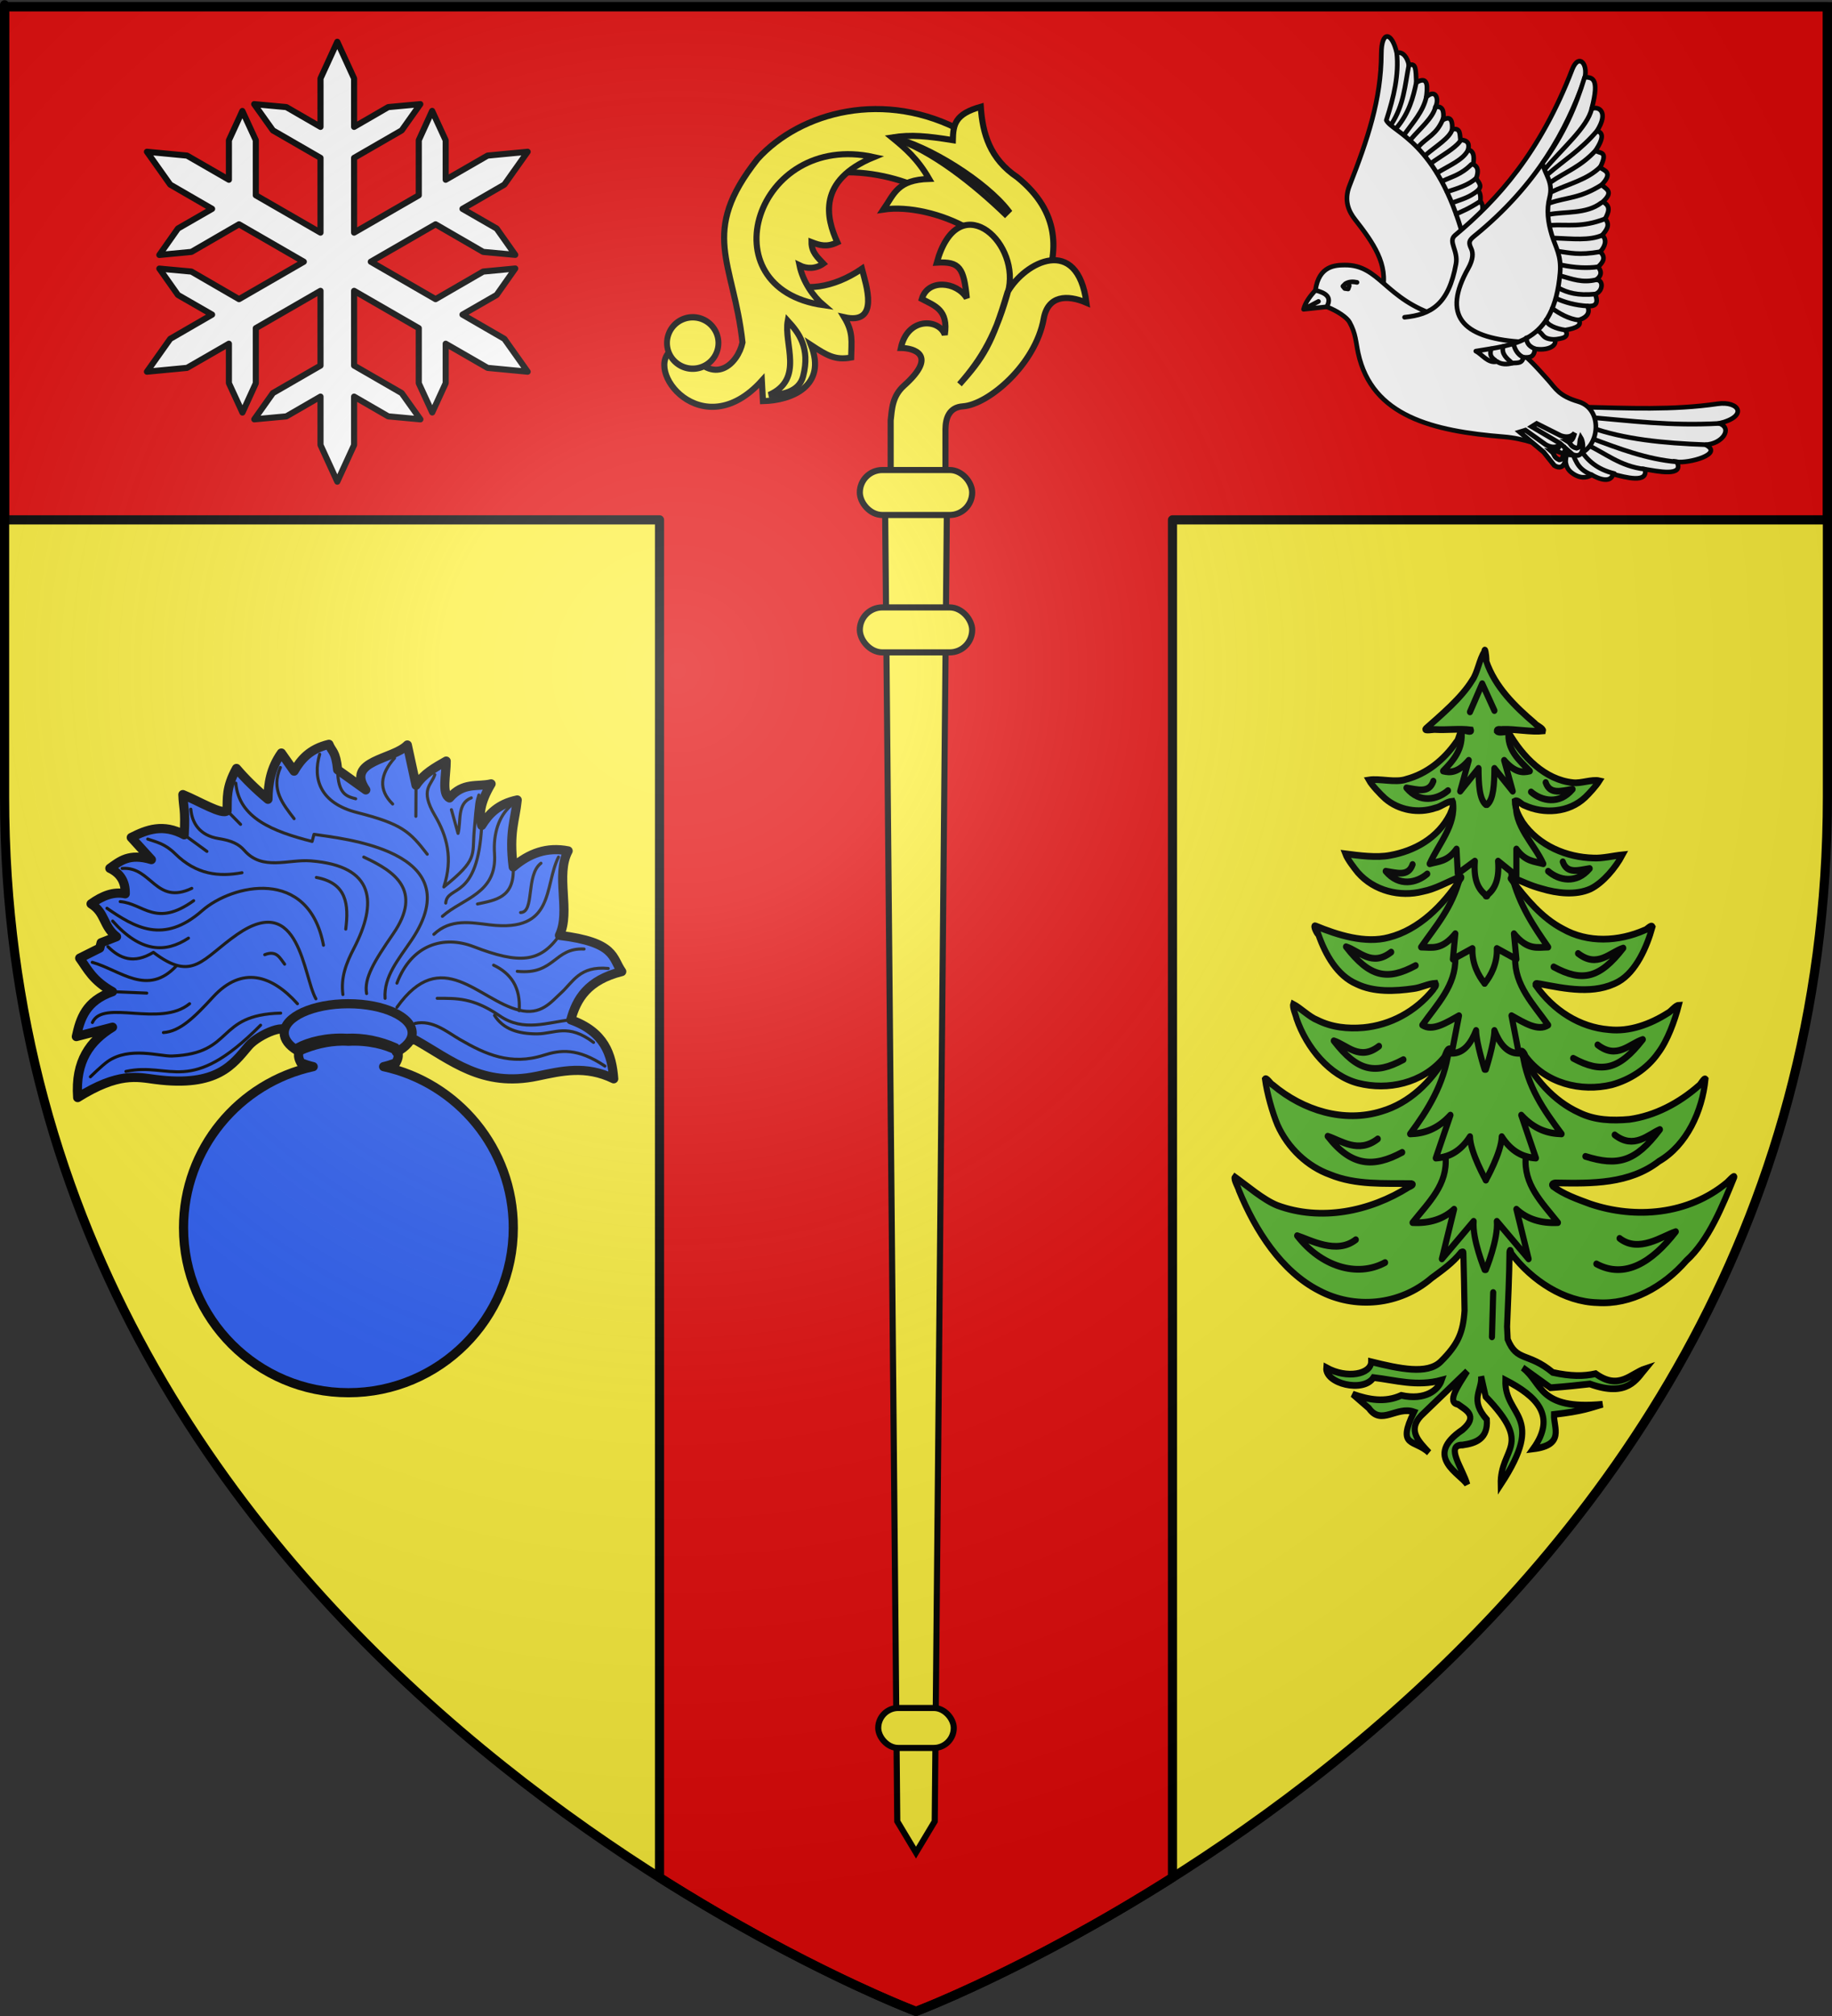 <?xml version="1.0" encoding="UTF-8" standalone="no"?>
<svg
   xmlns:dc="http://purl.org/dc/elements/1.1/"
   xmlns:cc="http://creativecommons.org/ns#"
   xmlns:rdf="http://www.w3.org/1999/02/22-rdf-syntax-ns#"
   xmlns:svg="http://www.w3.org/2000/svg"
   xmlns="http://www.w3.org/2000/svg"
   xmlns:xlink="http://www.w3.org/1999/xlink"
   xmlns:sodipodi="http://sodipodi.sourceforge.net/DTD/sodipodi-0.dtd"
   xmlns:inkscape="http://www.inkscape.org/namespaces/inkscape"
   height="660"
   width="600"
   version="1.0"
   id="svg2"
   sodipodi:version="0.32"
   inkscape:version="0.46"
   sodipodi:docname="Blason_ville_fr_Nompatelize_(Vosges).svg"
   sodipodi:docbase="D:\Mes documents\Renaud-Notre Lapin"
   inkscape:export-filename="/Users/olivier/Desktop/Blason Rouge/Blason_Vide_3D.png"
   inkscape:export-xdpi="144"
   inkscape:export-ydpi="144"
   inkscape:output_extension="org.inkscape.output.svg.inkscape">
  <rect width="100%" height="100%" fill="#333333" stroke="none"/>
  <sodipodi:namedview
     inkscape:window-height="977"
     inkscape:window-width="1280"
     inkscape:pageshadow="2"
     inkscape:pageopacity="0.0"
     guidetolerance="10.0"
     gridtolerance="10.0"
     objecttolerance="10.0"
     borderopacity="1.0"
     bordercolor="#666666"
     pagecolor="#ffffff"
     id="base"
     showgrid="false"
     height="660px"
     inkscape:zoom="1.1621207"
     inkscape:cx="300.00013"
     inkscape:cy="330.00014"
     inkscape:window-x="-4"
     inkscape:window-y="-4"
     inkscape:current-layer="layer3"
     inkscape:object-nodes="true" />
  <desc
     id="desc4">Flag of Canton of Valais (Wallis)</desc>
  <defs
     id="defs6">
    <linearGradient
       id="linearGradient2893">
      <stop
         style="stop-color:white;stop-opacity:0.314;"
         offset="0"
         id="stop2895" />
      <stop
         id="stop2897"
         offset="0.19"
         style="stop-color:white;stop-opacity:0.251;" />
      <stop
         style="stop-color:#6b6b6b;stop-opacity:0.125;"
         offset="0.6"
         id="stop2901" />
      <stop
         style="stop-color:black;stop-opacity:0.125;"
         offset="1"
         id="stop2899" />
    </linearGradient>
    <radialGradient
       inkscape:collect="always"
       xlink:href="#linearGradient2893"
       id="radialGradient3163"
       gradientUnits="userSpaceOnUse"
       gradientTransform="matrix(1.353,0,0,1.349,-77.629,-85.747)"
       cx="221.445"
       cy="226.331"
       fx="221.445"
       fy="226.331"
       r="300" />
    <g
       id="f">
      <rect
         id="rect1964"
         style="fill:#28166f"
         y="-30"
         x="-50"
         height="60"
         width="100" />
      <g
         id="g1966"
         style="fill:#ffffff"
         transform="translate(0,-20)">
        <path
           id="path1968"
           d="M -1.212,27.818 C -1.212,22.175 -2.091,20.471 -4.542,13.98 C -5.709,10.888 -5.024,7.103 -2.858,3.601 C -2.082,2.346 -1.114,1.214 0,0 C 1.114,1.214 2.082,2.346 2.858,3.601 C 5.024,7.103 5.709,10.888 4.542,13.98 C 2.091,20.471 1.212,22.175 1.212,27.818 L -1.212,27.818 z" />
        <path
           id="rwi"
           d="M 2.922,27.672 C 2.922,21.721 5.239,17.829 8.501,16.66 C 9.949,16.141 11.808,16.387 13.519,18.107 C 15.638,20.236 16.255,26.1 10.036,27.228 C 10.694,26.272 10.655,24.147 9.322,23.441 C 8.331,22.916 7.209,23.188 6.646,23.564 C 5.822,24.116 4.917,25.67 4.967,27.672 L 2.922,27.672 z" />
        <path
           id="path1971"
           d="M 1.777,30.183 C 1.79,32.191 2.795,33.518 4.516,34.257 C 4.295,34.955 3.257,36.378 1.831,36.281 C 1.55,37.787 1.282,38.632 0,40 C -1.282,38.632 -1.55,37.787 -1.831,36.281 C -3.257,36.378 -4.295,34.955 -4.516,34.257 C -2.795,33.518 -1.79,32.191 -1.777,30.183 L 1.777,30.183 z" />
        <use
           xlink:href="#rwi"
           height="400"
           width="800"
           y="0"
           x="0"
           id="use1973"
           transform="scale(-1,1)" />
        <rect
           id="rect1975"
           y="27.331"
           x="-7.923"
           height="3.218"
           width="15.846" />
      </g>
    </g>
    <g
       id="s">
      <g
         id="c">
        <path
           id="t"
           d="M 0,0 L 0,1 L 0.5,1 L 0,0 z"
           transform="matrix(0.951,0.309,-0.309,0.951,0,-1)" />
        <use
           xlink:href="#t"
           transform="scale(-1,1)"
           id="use2144"
           x="0"
           y="0"
           width="810"
           height="540" />
      </g>
      <g
         id="a">
        <use
           xlink:href="#c"
           transform="matrix(0.309,0.951,-0.951,0.309,0,0)"
           id="use2147"
           x="0"
           y="0"
           width="810"
           height="540" />
        <use
           xlink:href="#c"
           transform="matrix(-0.809,0.588,-0.588,-0.809,0,0)"
           id="use2149"
           x="0"
           y="0"
           width="810"
           height="540" />
      </g>
      <use
         xlink:href="#a"
         transform="scale(-1,1)"
         id="use2151"
         x="0"
         y="0"
         width="810"
         height="540" />
    </g>
    <g
       id="s-5">
      <g
         id="c-1">
        <path
           transform="matrix(0.951,0.309,-0.309,0.951,0,-1)"
           d="M 0,0 L 0,1 L 0.5,1 L 0,0 z"
           id="t-7" />
        <use
           height="540"
           width="810"
           y="0"
           x="0"
           id="use2144-1"
           transform="scale(-1,1)"
           xlink:href="#t-7" />
      </g>
      <g
         id="a-1">
        <use
           height="540"
           width="810"
           y="0"
           x="0"
           id="use2147-5"
           transform="matrix(0.309,0.951,-0.951,0.309,0,0)"
           xlink:href="#c-1" />
        <use
           height="540"
           width="810"
           y="0"
           x="0"
           id="use2149-2"
           transform="matrix(-0.809,0.588,-0.588,-0.809,0,0)"
           xlink:href="#c-1" />
      </g>
      <use
         height="540"
         width="810"
         y="0"
         x="0"
         id="use2151-7"
         transform="scale(-1,1)"
         xlink:href="#a-1" />
    </g>
    <g
       id="s-4-5">
      <g
         id="c-6-7">
        <path
           transform="matrix(0.951,0.309,-0.309,0.951,0,-1)"
           d="M 0,0 L 0,1 L 0.5,1 L 0,0 z"
           id="t-0-6" />
        <use
           height="540"
           width="810"
           y="0"
           x="0"
           id="use2144-7-1"
           transform="scale(-1,1)"
           xlink:href="#t-0-6" />
      </g>
      <g
         id="a-1-8">
        <use
           height="540"
           width="810"
           y="0"
           x="0"
           id="use2147-7-9"
           transform="matrix(0.309,0.951,-0.951,0.309,0,0)"
           xlink:href="#c-6-7" />
        <use
           height="540"
           width="810"
           y="0"
           x="0"
           id="use2149-7-2"
           transform="matrix(-0.809,0.588,-0.588,-0.809,0,0)"
           xlink:href="#c-6-7" />
      </g>
      <use
         height="540"
         width="810"
         y="0"
         x="0"
         id="use2151-7-7"
         transform="scale(-1,1)"
         xlink:href="#a-1-8" />
    </g>
    <g
       id="f-95">
      <rect
         id="rect1964-4"
         style="fill:#28166f"
         y="-30"
         x="-50"
         height="60"
         width="100" />
      <g
         id="g1966-3"
         style="fill:#ffffff"
         transform="translate(0,-20)">
        <path
           id="path1968-12"
           d="M -1.212,27.818 C -1.212,22.175 -2.091,20.471 -4.542,13.98 C -5.709,10.888 -5.024,7.103 -2.858,3.601 C -2.082,2.346 -1.114,1.214 0,0 C 1.114,1.214 2.082,2.346 2.858,3.601 C 5.024,7.103 5.709,10.888 4.542,13.98 C 2.091,20.471 1.212,22.175 1.212,27.818 L -1.212,27.818 z" />
        <path
           id="rwi-3"
           d="M 2.922,27.672 C 2.922,21.721 5.239,17.829 8.501,16.66 C 9.949,16.141 11.808,16.387 13.519,18.107 C 15.638,20.236 16.255,26.1 10.036,27.228 C 10.694,26.272 10.655,24.147 9.322,23.441 C 8.331,22.916 7.209,23.188 6.646,23.564 C 5.822,24.116 4.917,25.67 4.967,27.672 L 2.922,27.672 z" />
        <path
           id="path1971-3"
           d="M 1.777,30.183 C 1.79,32.191 2.795,33.518 4.516,34.257 C 4.295,34.955 3.257,36.378 1.831,36.281 C 1.55,37.787 1.282,38.632 0,40 C -1.282,38.632 -1.55,37.787 -1.831,36.281 C -3.257,36.378 -4.295,34.955 -4.516,34.257 C -2.795,33.518 -1.79,32.191 -1.777,30.183 L 1.777,30.183 z" />
        <use
           xlink:href="#rwi-3"
           height="400"
           width="800"
           y="0"
           x="0"
           id="use1973-4"
           transform="scale(-1,1)" />
        <rect
           id="rect1975-1"
           y="27.331"
           x="-7.923"
           height="3.218"
           width="15.846" />
      </g>
    </g>
    <g
       id="s-1">
      <g
         id="c-3">
        <path
           transform="matrix(0.951,0.309,-0.309,0.951,0,-1)"
           d="M 0,0 L 0,1 L 0.5,1 L 0,0 z"
           id="t-8" />
        <use
           height="540"
           width="810"
           y="0"
           x="0"
           id="use2144-74"
           transform="scale(-1,1)"
           xlink:href="#t-8" />
      </g>
      <g
         id="a-2">
        <use
           height="540"
           width="810"
           y="0"
           x="0"
           id="use2147-77"
           transform="matrix(0.309,0.951,-0.951,0.309,0,0)"
           xlink:href="#c-3" />
        <use
           height="540"
           width="810"
           y="0"
           x="0"
           id="use2149-9"
           transform="matrix(-0.809,0.588,-0.588,-0.809,0,0)"
           xlink:href="#c-3" />
      </g>
      <use
         height="540"
         width="810"
         y="0"
         x="0"
         id="use2151-3"
         transform="scale(-1,1)"
         xlink:href="#a-2" />
    </g>
    <g
       id="s-6">
      <g
         id="c-8">
        <path
           transform="matrix(0.951,0.309,-0.309,0.951,0,-1)"
           d="M 0,0 L 0,1 L 0.5,1 L 0,0 z "
           id="t-1" />
        <use
           height="540"
           width="810"
           y="0"
           x="0"
           id="use2144-9"
           transform="scale(-1,1)"
           xlink:href="#t-1" />
      </g>
      <g
         id="a-89">
        <use
           height="540"
           width="810"
           y="0"
           x="0"
           id="use2147-72"
           transform="matrix(0.309,0.951,-0.951,0.309,0,0)"
           xlink:href="#c-8" />
        <use
           height="540"
           width="810"
           y="0"
           x="0"
           id="use2149-28"
           transform="matrix(-0.809,0.588,-0.588,-0.809,0,0)"
           xlink:href="#c-8" />
      </g>
      <use
         height="540"
         width="810"
         y="0"
         x="0"
         id="use2151-2"
         transform="scale(-1,1)"
         xlink:href="#a-89" />
    </g>
    <g
       id="f-9">
      <rect
         id="rect1964-6"
         style="fill:#28166f"
         y="-30"
         x="-50"
         height="60"
         width="100" />
      <g
         id="g1966-5"
         style="fill:#ffffff"
         transform="translate(0,-20)">
        <path
           id="path1968-1"
           d="M -1.212,27.818 C -1.212,22.175 -2.091,20.471 -4.542,13.98 C -5.709,10.888 -5.024,7.103 -2.858,3.601 C -2.082,2.346 -1.114,1.214 0,0 C 1.114,1.214 2.082,2.346 2.858,3.601 C 5.024,7.103 5.709,10.888 4.542,13.98 C 2.091,20.471 1.212,22.175 1.212,27.818 L -1.212,27.818 z" />
        <path
           id="rwi-0"
           d="M 2.922,27.672 C 2.922,21.721 5.239,17.829 8.501,16.66 C 9.949,16.141 11.808,16.387 13.519,18.107 C 15.638,20.236 16.255,26.1 10.036,27.228 C 10.694,26.272 10.655,24.147 9.322,23.441 C 8.331,22.916 7.209,23.188 6.646,23.564 C 5.822,24.116 4.917,25.67 4.967,27.672 L 2.922,27.672 z" />
        <path
           id="path1971-9"
           d="M 1.777,30.183 C 1.79,32.191 2.795,33.518 4.516,34.257 C 4.295,34.955 3.257,36.378 1.831,36.281 C 1.55,37.787 1.282,38.632 0,40 C -1.282,38.632 -1.55,37.787 -1.831,36.281 C -3.257,36.378 -4.295,34.955 -4.516,34.257 C -2.795,33.518 -1.79,32.191 -1.777,30.183 L 1.777,30.183 z" />
        <use
           xlink:href="#rwi-0"
           height="400"
           width="800"
           y="0"
           x="0"
           id="use1973-9"
           transform="scale(-1,1)" />
        <rect
           id="rect1975-6"
           y="27.331"
           x="-7.923"
           height="3.218"
           width="15.846" />
      </g>
    </g>
    <g
       id="g10755">
      <g
         id="c-7">
        <path
           transform="matrix(0.951,0.309,-0.309,0.951,0,-1)"
           d="M 0,0 L 0,1 L 0.5,1 L 0,0 z"
           id="t-6" />
        <use
           height="540"
           width="810"
           y="0"
           x="0"
           id="use10759"
           transform="scale(-1,1)"
           xlink:href="#t-6" />
      </g>
      <g
         id="a-8">
        <use
           height="540"
           width="810"
           y="0"
           x="0"
           id="use2147-9"
           transform="matrix(0.309,0.951,-0.951,0.309,0,0)"
           xlink:href="#c-7" />
        <use
           height="540"
           width="810"
           y="0"
           x="0"
           id="use10763"
           transform="matrix(-0.809,0.588,-0.588,-0.809,0,0)"
           xlink:href="#c-7" />
      </g>
      <use
         height="540"
         width="810"
         y="0"
         x="0"
         id="use2151-79"
         transform="scale(-1,1)"
         xlink:href="#a-8" />
    </g>
    <g
       id="s-4">
      <g
         id="c-6">
        <path
           id="t-0"
           d="M 0,0 L 0,1 L 0.5,1 L 0,0 z"
           transform="matrix(0.951,0.309,-0.309,0.951,0,-1)" />
        <use
           xlink:href="#t-0"
           transform="scale(-1,1)"
           id="use2144-7"
           x="0"
           y="0"
           width="810"
           height="540" />
      </g>
      <g
         id="g10717">
        <use
           xlink:href="#c-6"
           transform="matrix(0.309,0.951,-0.951,0.309,0,0)"
           id="use2147-7"
           x="0"
           y="0"
           width="810"
           height="540" />
        <use
           xlink:href="#c-6"
           transform="matrix(-0.809,0.588,-0.588,-0.809,0,0)"
           id="use2149-7"
           x="0"
           y="0"
           width="810"
           height="540" />
      </g>
      <use
         xlink:href="#a-1"
         transform="scale(-1,1)"
         id="use10721"
         x="0"
         y="0"
         width="810"
         height="540" />
    </g>
  </defs>
  <g
     inkscape:groupmode="layer"
     id="layer3"
     inkscape:label="Fond écu"
     style="display:inline">
    <path
       id="path2855"
       style="fill:#fcef3c;fill-opacity:1;fill-rule:evenodd;stroke:none;stroke-width:1px;stroke-linecap:butt;stroke-linejoin:miter;stroke-opacity:1"
       d="M 300,658.5 C 300,658.5 598.5,546.18 598.5,260.728 C 598.5,-24.723 598.5,2.176 598.5,2.176 L 1.5,2.176 L 1.5,260.728 C 1.5,546.18 300,658.5 300,658.5 z"
       sodipodi:nodetypes="cccccc" />
    <g
       id="g3714"
       transform="translate(212.95,-619.159)" />
    <g
       id="layer9"
       inkscape:label="Fond d'écu"
       transform="translate(212.95,-619.159)">
      <g
         transform="matrix(2,0,0,2,-732.892,-1853.188)"
         inkscape:label="Meubles"
         id="g2807" />
      <g
         transform="matrix(2,0,0,2,1696.976,-413.55)"
         inkscape:label="Meubles"
         id="g4626" />
      <g
         id="g5271"
         inkscape:label="Meubles"
         transform="matrix(2,0,0,2,-732.892,-453.188)" />
      <g
         id="g5273"
         inkscape:label="Reflet final"
         transform="matrix(2,0,0,2,-732.892,-453.188)" />
      <g
         id="g5275"
         inkscape:label="Contour final"
         transform="matrix(2,0,0,2,-732.892,-453.188)" />
    </g>
    <g
       id="layer6"
       inkscape:label="Reflet final"
       transform="translate(212.95,-619.159)" />
    <g
       id="layer5"
       inkscape:label="Contour final"
       transform="translate(212.95,-619.159)" />
    <path
       style="opacity:1;fill:#e20909;fill-opacity:1;stroke:#000000;stroke-width:3;stroke-linecap:round;stroke-linejoin:round;stroke-miterlimit:4;stroke-dasharray:none;stroke-opacity:1"
       d="M 1.5 2.188 L 1.5 170.188 L 216 170.188 L 216 614.656 C 263.483 644.734 300 658.5 300 658.5 C 300 658.5 336.517 644.734 384 614.656 L 384 170.188 L 598.5 170.188 C 598.5 99.814 598.5 2.188 598.5 2.188 L 1.5 2.188 z "
       id="rect11345" />
  </g>
  <g
     inkscape:groupmode="layer"
     id="layer4"
     inkscape:label="Meubles">
    <g
       transform="matrix(0.76,0,0,0.76,-19.086,3.443)"
       id="g5912"
       style="display:inline">
      <path
         style="fill:#ffffff;fill-opacity:1;fill-rule:nonzero;stroke:#000000;stroke-width:2;stroke-opacity:1"
         d="M 699.109,190.196 C 700.07,193.13 699.09,196.487 702.278,199 C 705.703,201.7 708.771,201.452 711.083,200.056 C 717.822,203.798 719.811,201.556 720.239,199.704 C 725.605,201.107 735.461,203.833 733.974,197.591 C 738.96,198.375 751.08,201.072 747.709,194.422 C 752.469,195.166 768.336,191.146 760.035,187.026 C 767.196,186.799 772.007,179.985 766.022,177.869 C 778.812,174.663 774.399,168.095 765.318,169.417 C 745.976,172.233 726.578,171.282 707.209,170.826 L 699.109,190.196 L 699.109,190.196 z"
         id="path5644"
         sodipodi:nodetypes="csccccccscc" />
      <path
         style="fill:none;stroke:#000000;stroke-width:2;stroke-linecap:round;stroke-linejoin:round;stroke-miterlimit:4;stroke-dasharray:none;stroke-opacity:1"
         d="M 766.022,177.869 C 744.799,179.029 727.891,176.737 710.017,175.217"
         id="path5646"
         sodipodi:nodetypes="cc" />
      <path
         style="fill:none;stroke:#000000;stroke-width:2;stroke-linecap:round;stroke-linejoin:round;stroke-miterlimit:4;stroke-dasharray:none;stroke-opacity:1"
         d="M 760.035,187.026 C 742.067,186.369 724.86,184.721 710.416,179.48"
         id="path5648"
         sodipodi:nodetypes="cc" />
      <path
         style="fill:none;stroke:#000000;stroke-width:2;stroke-linecap:round;stroke-linejoin:round;stroke-miterlimit:4;stroke-dasharray:none;stroke-opacity:1"
         d="M 747.709,194.422 C 734.857,193.324 722.71,188.701 710.549,184.143"
         id="path5650"
         sodipodi:nodetypes="cc" />
      <path
         style="fill:none;stroke:#000000;stroke-width:2;stroke-linecap:round;stroke-linejoin:round;stroke-miterlimit:4;stroke-dasharray:none;stroke-opacity:1"
         d="M 733.974,197.591 C 723.148,196.348 716.858,190.569 708.551,186.807"
         id="path5652"
         sodipodi:nodetypes="cc" />
      <path
         style="fill:none;stroke:#000000;stroke-width:2;stroke-linecap:round;stroke-linejoin:round;stroke-miterlimit:4;stroke-dasharray:none;stroke-opacity:1"
         d="M 720.807,199.463 C 713.148,197.596 709.202,193.712 706.153,189.205"
         id="path5654"
         sodipodi:nodetypes="cc" />
      <path
         style="fill:none;stroke:#000000;stroke-width:2;stroke-linecap:round;stroke-linejoin:round;stroke-miterlimit:4;stroke-dasharray:none;stroke-opacity:1"
         d="M 711.083,200.056 C 703.766,197.079 704.531,192.946 701.624,189.339"
         id="path5656"
         sodipodi:nodetypes="cc" />
      <path
         style="fill:#ffffff;stroke:#000000;stroke-width:2;stroke-linecap:round;stroke-linejoin:round;stroke-miterlimit:4;stroke-dasharray:none;stroke-opacity:1"
         d="M 620.766,120.919 C 623.559,109.383 616.82,99.971 609.013,89.969 C 606.43,86.661 604.113,81.966 606.662,75.474 C 614.51,55.48 620.299,38.227 620.374,18.647 C 620.413,8.372 624.949,9.134 627.034,18.275 L 674.047,120.528 L 639.571,141.683 L 620.766,120.919 L 620.766,120.919 z"
         id="path5711"
         sodipodi:nodetypes="cssscccc" />
      <path
         style="fill:#ffffff;stroke:#000000;stroke-width:2;stroke-linecap:round;stroke-linejoin:round;stroke-miterlimit:4;stroke-dasharray:none;stroke-opacity:1"
         d="M 596.858,127.632 L 586.871,128.702 L 593.291,125.313 L 586.871,128.702 C 587.611,125.571 590.145,122.533 591.977,120.497 L 598.82,119.071 L 601.139,122.46 L 596.858,127.632 z"
         id="path5707"
         sodipodi:nodetypes="cccccccc" />
      <path
         style="fill:#ffffff;stroke:#000000;stroke-width:2;stroke-linecap:round;stroke-linejoin:round;stroke-miterlimit:4;stroke-dasharray:none;stroke-opacity:1"
         d="M 591.977,120.497 C 593.478,109.787 600.728,109.697 604.588,109.652 C 619.68,109.472 621.839,124.434 644.944,131.595 L 656.546,109.399 L 653.519,99.563 L 673.445,79.637 L 692.614,53.658 L 702.45,116.966 L 692.614,139.162 L 679.246,146.476 C 683.095,148.989 687.252,153.56 692.274,159.199 C 695.504,162.826 696.908,166.015 705.294,168.473 C 718.56,172.363 713.197,196.421 697.982,190.588 C 689.009,187.149 681.748,184.318 673.191,183.633 C 642.577,181.182 616.334,174.822 610.413,147.607 C 609.362,142.778 609.414,139.167 606.667,134.23 C 605.566,132.25 601.538,129.437 596.858,127.632 C 599.284,123.227 596.133,121.611 591.977,120.497 L 591.977,120.497 z"
         id="path5705"
         sodipodi:nodetypes="csccccccccsssssscc" />
      <path
         style="fill:#ffffff;fill-opacity:1;fill-rule:nonzero;stroke:#000000;stroke-width:2;stroke-linecap:round;stroke-linejoin:round;stroke-miterlimit:4;stroke-dasharray:none;stroke-opacity:1"
         d="M 627.034,18.275 C 627.98,27.691 625.84,36.999 622.529,47.266 C 625.073,52.435 644.564,56.575 655.83,98.001 L 663.861,87.815 C 663.667,85.934 664.713,84.302 663.077,82.134 C 663.125,80.567 663.303,79 662.098,77.433 C 664.178,75.149 661.838,73.848 661.314,72.144 C 662.222,69.503 662.264,67.294 659.943,66.267 C 660.593,62.657 660.056,60.367 657.788,59.999 C 658.246,57.838 658.163,55.928 654.458,55.689 C 654.142,53.406 654.635,50.388 650.932,51.184 C 651.142,46.023 649.383,45.785 647.015,47.07 C 647.519,43.187 646.742,40.935 643.685,41.585 C 645.415,38.253 643.835,33.491 639.767,37.276 C 640.176,33.545 640.973,27.763 635.457,31.007 C 635.237,25.492 635.366,22.325 632.243,23.584 C 631.71,20.2 629.506,17.458 627.034,18.275 L 627.034,18.275 z"
         id="path5713"
         sodipodi:nodetypes="ccccccccccccccccc" />
      <path
         style="fill:none;stroke:#000000;stroke-width:2;stroke-linecap:round;stroke-linejoin:round;stroke-miterlimit:4;stroke-dasharray:none;stroke-opacity:1"
         d="M 632.243,23.584 C 630.526,32.103 630.188,40.622 624.618,49.14"
         id="path5715"
         sodipodi:nodetypes="cc" />
      <path
         style="fill:none;stroke:#000000;stroke-width:2;stroke-linecap:round;stroke-linejoin:round;stroke-miterlimit:4;stroke-dasharray:none;stroke-opacity:1"
         d="M 635.457,31.007 C 634.07,37.538 632.375,44.069 626.93,50.6"
         id="path5717"
         sodipodi:nodetypes="cc" />
      <path
         style="fill:none;stroke:#000000;stroke-width:2;stroke-linecap:round;stroke-linejoin:round;stroke-miterlimit:4;stroke-dasharray:none;stroke-opacity:1"
         d="M 639.767,37.276 C 638.379,43.533 634.114,48.064 630.579,53.033"
         id="path5719"
         sodipodi:nodetypes="cc" />
      <path
         style="fill:none;stroke:#000000;stroke-width:2;stroke-linecap:round;stroke-linejoin:round;stroke-miterlimit:4;stroke-dasharray:none;stroke-opacity:1"
         d="M 643.685,41.585 C 642.629,46.253 636.969,50.921 633.013,55.588"
         id="path5721"
         sodipodi:nodetypes="cc" />
      <path
         style="fill:none;stroke:#000000;stroke-width:2;stroke-linecap:round;stroke-linejoin:round;stroke-miterlimit:4;stroke-dasharray:none;stroke-opacity:1"
         d="M 647.004,46.585 C 644.337,53.431 640.043,54.586 636.541,58.508"
         id="path5723"
         sodipodi:nodetypes="cc" />
      <path
         style="fill:none;stroke:#000000;stroke-width:2;stroke-linecap:round;stroke-linejoin:round;stroke-miterlimit:4;stroke-dasharray:none;stroke-opacity:1"
         d="M 650.932,51.184 C 649.999,54.842 643.836,58.5 639.582,62.158"
         id="path5725"
         sodipodi:nodetypes="cc" />
      <path
         style="fill:none;stroke:#000000;stroke-width:2;stroke-linecap:round;stroke-linejoin:round;stroke-miterlimit:4;stroke-dasharray:none;stroke-opacity:1"
         d="M 654.303,56.318 C 651.994,59.481 646.119,62.645 641.772,65.808"
         id="path5727"
         sodipodi:nodetypes="cc" />
      <path
         style="fill:none;stroke:#000000;stroke-width:2;stroke-linecap:round;stroke-linejoin:round;stroke-miterlimit:4;stroke-dasharray:none;stroke-opacity:1"
         d="M 657.788,59.999 C 655.792,64.364 649.379,66.836 644.449,69.944"
         id="path5729"
         sodipodi:nodetypes="cc" />
      <path
         style="fill:none;stroke:#000000;stroke-width:2;stroke-linecap:round;stroke-linejoin:round;stroke-miterlimit:4;stroke-dasharray:none;stroke-opacity:1"
         d="M 659.17,66.294 C 654.684,70.785 650.827,71.498 646.76,73.472"
         id="path5731"
         sodipodi:nodetypes="cc" />
      <path
         style="fill:none;stroke:#000000;stroke-width:2;stroke-linecap:round;stroke-linejoin:round;stroke-miterlimit:4;stroke-dasharray:none;stroke-opacity:1"
         d="M 661.314,72.144 C 658.313,75.028 653.497,76.553 648.707,78.096"
         id="path5733"
         sodipodi:nodetypes="cc" />
      <path
         style="fill:none;stroke:#000000;stroke-width:2;stroke-linecap:round;stroke-linejoin:round;stroke-miterlimit:4;stroke-dasharray:none;stroke-opacity:1"
         d="M 662.098,77.433 C 658.486,80.522 654.874,81.354 651.262,82.719"
         id="path5735"
         sodipodi:nodetypes="cc" />
      <path
         style="fill:none;stroke:#000000;stroke-width:2;stroke-linecap:round;stroke-linejoin:round;stroke-miterlimit:4;stroke-dasharray:none;stroke-opacity:1"
         d="M 663.077,82.134 C 657.53,85.704 655.603,86.257 652.6,87.707"
         id="path5737"
         sodipodi:nodetypes="cc" />
      <path
         style="fill:none;stroke:#000000;stroke-width:2;stroke-linecap:round;stroke-linejoin:round;stroke-miterlimit:4;stroke-dasharray:none;stroke-opacity:1"
         d="M 609.894,117.1 C 608.114,116.72 606.419,116.765 604.899,117.687 L 603.822,118.765 L 604.605,119.744 L 606.074,119.94 L 606.564,118.569"
         id="path5709"
         sodipodi:nodetypes="cccccc" />
      <path
         style="fill:#ffffff;fill-opacity:1;fill-rule:nonzero;stroke:#000000;stroke-width:2;stroke-linecap:round;stroke-linejoin:round;stroke-miterlimit:4;stroke-dasharray:none;stroke-opacity:1"
         d="M 630.385,132.133 C 641.843,130.982 649.391,126.626 652.55,109.147 C 653.597,103.353 648.95,99.503 652.14,96.833 C 670.521,81.442 688.833,61.213 702.628,25.41 C 705.548,17.831 710.228,23.484 707.553,30.747 C 700.083,51.03 688.06,74.732 660.349,97.243 C 658.035,99.123 657.941,100.073 659.118,102.579 C 660,104.457 659.974,107.237 657.821,111.064 C 646.459,131.263 655.026,140.853 679.678,142.681"
         id="path5658"
         sodipodi:nodetypes="csssssssc" />
      <path
         style="fill:#ffffff;stroke:#000000;stroke-width:2;stroke-linecap:round;stroke-linejoin:round;stroke-miterlimit:4;stroke-dasharray:none;stroke-opacity:1"
         d="M 689.839,65.765 C 698.826,53.673 704.227,41.255 707.999,28.688 C 710.869,28.929 714.715,28.38 711.026,42.308 C 713.937,41.063 718.606,43.545 713.296,51.893 C 715.657,52.527 716.572,54.385 712.791,60.216 C 714.032,61.954 718.542,59.879 714.661,67.592 C 716.159,68.912 720.613,69.569 715.314,75.097 C 717.114,76.882 720.756,77.931 715.818,82.412 C 719.479,84.245 718.299,86.959 716.827,89.726 C 719.172,92.387 717.406,94.592 715.566,96.788 C 717.866,98.806 716.662,101.894 714.705,103.912 C 717.232,106.36 715.988,108.431 713.8,110.408 C 715.691,112.794 714.944,114.52 713.044,115.957 C 716.43,116.178 715.722,121.172 712.539,122.146 C 714.245,126.665 712.258,127.492 709.26,127.307 C 710.205,129.726 709.738,131.888 705.477,133.361 C 706.878,135.559 704.449,136.874 699.676,137.648 C 701.553,140.843 698.37,141.278 695.136,141.684 C 696.337,144.607 691.692,146.663 686.56,145.719 C 686.303,149.132 684.655,149.639 681.642,149.377 C 681.031,151.877 679.74,151.758 676.758,151.887 C 674.616,152.532 672.002,152.512 670.248,151.191 C 666.318,152.173 663.774,148.029 661.086,146.728 C 677.093,143.96 694.826,143.775 697.406,112.931 C 698.027,105.507 695.464,101.995 693.875,96.788 C 692.129,91.071 691.523,85.864 692.866,80.646 C 694.618,73.837 690.849,70.725 689.839,65.765 L 689.839,65.765 z"
         id="path5663"
         sodipodi:nodetypes="cccccccccccccccccccccccsssc" />
      <path
         style="fill:none;stroke:#000000;stroke-width:2;stroke-linecap:round;stroke-linejoin:round;stroke-miterlimit:4;stroke-dasharray:none;stroke-opacity:1"
         d="M 676.758,151.887 C 674.427,149.883 672.026,147.957 672.878,144.679"
         id="path5701"
         sodipodi:nodetypes="cc" />
      <path
         style="fill:none;stroke:#000000;stroke-width:2;stroke-linecap:round;stroke-linejoin:round;stroke-miterlimit:4;stroke-dasharray:none;stroke-opacity:1"
         d="M 669.446,150.638 C 666.942,149.006 667.274,147.373 667.736,145.74"
         id="path5703"
         sodipodi:nodetypes="cc" />
      <path
         style="fill:none;stroke:#000000;stroke-width:2;stroke-linecap:round;stroke-linejoin:round;stroke-miterlimit:4;stroke-dasharray:none;stroke-opacity:1"
         d="M 711.026,42.308 C 709.287,50.245 698.09,59.637 690.848,68.42"
         id="path5665"
         sodipodi:nodetypes="cc" />
      <path
         style="fill:none;stroke:#000000;stroke-width:2;stroke-linecap:round;stroke-linejoin:round;stroke-miterlimit:4;stroke-dasharray:none;stroke-opacity:1"
         d="M 713.296,51.893 C 706.229,60.175 699.163,64.406 692.096,70.56"
         id="path5667"
         sodipodi:nodetypes="cc" />
      <path
         style="fill:none;stroke:#000000;stroke-width:2;stroke-linecap:round;stroke-linejoin:round;stroke-miterlimit:4;stroke-dasharray:none;stroke-opacity:1"
         d="M 712.791,60.216 C 706.309,67.339 699.827,69.42 693.344,73.949"
         id="path5669"
         sodipodi:nodetypes="cc" />
      <path
         style="fill:none;stroke:#000000;stroke-width:2;stroke-linecap:round;stroke-linejoin:round;stroke-miterlimit:4;stroke-dasharray:none;stroke-opacity:1"
         d="M 714.746,67.35 C 709.223,72.915 700.735,74.775 693.523,78.229"
         id="path5671"
         sodipodi:nodetypes="cc" />
      <path
         style="fill:none;stroke:#000000;stroke-width:2;stroke-linecap:round;stroke-linejoin:round;stroke-miterlimit:4;stroke-dasharray:none;stroke-opacity:1"
         d="M 715.314,75.097 C 705.827,81.053 700.502,80.351 693.166,82.866"
         id="path5673"
         sodipodi:nodetypes="cc" />
      <path
         style="fill:none;stroke:#000000;stroke-width:2;stroke-linecap:round;stroke-linejoin:round;stroke-miterlimit:4;stroke-dasharray:none;stroke-opacity:1"
         d="M 715.103,82.866 C 708.708,87.79 699.224,86.498 692.631,87.86"
         id="path5675"
         sodipodi:nodetypes="cc" />
      <path
         style="fill:none;stroke:#000000;stroke-width:2;stroke-linecap:round;stroke-linejoin:round;stroke-miterlimit:4;stroke-dasharray:none;stroke-opacity:1"
         d="M 716.827,89.726 C 706.782,93.606 700.809,92.057 693.344,92.497"
         id="path5677"
         sodipodi:nodetypes="cc" />
      <path
         style="fill:none;stroke:#000000;stroke-width:2;stroke-linecap:round;stroke-linejoin:round;stroke-miterlimit:4;stroke-dasharray:none;stroke-opacity:1"
         d="M 715.566,96.788 C 710.101,99.223 702.397,98.298 695.128,98.026"
         id="path5679"
         sodipodi:nodetypes="cc" />
      <path
         style="fill:none;stroke:#000000;stroke-width:2;stroke-linecap:round;stroke-linejoin:round;stroke-miterlimit:4;stroke-dasharray:none;stroke-opacity:1"
         d="M 714.705,103.912 C 705.326,105.546 701.61,104.349 696.733,103.733"
         id="path5681"
         sodipodi:nodetypes="cc" />
      <path
         style="fill:none;stroke:#000000;stroke-width:2;stroke-linecap:round;stroke-linejoin:round;stroke-miterlimit:4;stroke-dasharray:none;stroke-opacity:1"
         d="M 713.8,110.408 C 709.221,111.07 703.988,110.859 697.982,109.618"
         id="path5683"
         sodipodi:nodetypes="cc" />
      <path
         style="fill:none;stroke:#000000;stroke-width:2;stroke-linecap:round;stroke-linejoin:round;stroke-miterlimit:4;stroke-dasharray:none;stroke-opacity:1"
         d="M 713.044,115.957 C 706.982,117.483 702.392,115.574 698.16,114.434"
         id="path5685"
         sodipodi:nodetypes="cc" />
      <path
         style="fill:none;stroke:#000000;stroke-width:2;stroke-linecap:round;stroke-linejoin:round;stroke-miterlimit:4;stroke-dasharray:none;stroke-opacity:1"
         d="M 712.539,122.146 C 704.937,122.894 700.511,121.526 696.911,119.606"
         id="path5687"
         sodipodi:nodetypes="cc" />
      <path
         style="fill:none;stroke:#000000;stroke-width:2;stroke-linecap:round;stroke-linejoin:round;stroke-miterlimit:4;stroke-dasharray:none;stroke-opacity:1"
         d="M 709.26,127.307 C 703.854,126.973 699.57,125.741 695.841,124.065"
         id="path5689"
         sodipodi:nodetypes="cc" />
      <path
         style="fill:none;stroke:#000000;stroke-width:2;stroke-linecap:round;stroke-linejoin:round;stroke-miterlimit:4;stroke-dasharray:none;stroke-opacity:1"
         d="M 705.477,133.361 C 701.262,132.952 696.934,130.428 694.058,128.345"
         id="path5691"
         sodipodi:nodetypes="cc" />
      <path
         style="fill:none;stroke:#000000;stroke-width:2;stroke-linecap:round;stroke-linejoin:round;stroke-miterlimit:4;stroke-dasharray:none;stroke-opacity:1"
         d="M 699.676,137.648 C 695.843,137.152 691.576,135.464 691.422,133.295"
         id="path5693"
         sodipodi:nodetypes="cc" />
      <path
         style="fill:none;stroke:#000000;stroke-width:2;stroke-linecap:round;stroke-linejoin:round;stroke-miterlimit:4;stroke-dasharray:none;stroke-opacity:1"
         d="M 695.136,141.684 C 689.728,141.63 690.3,139.401 688.172,138.154"
         id="path5695"
         sodipodi:nodetypes="cc" />
      <path
         style="fill:none;stroke:#000000;stroke-width:2;stroke-linecap:round;stroke-linejoin:round;stroke-miterlimit:4;stroke-dasharray:none;stroke-opacity:1"
         d="M 686.56,145.719 C 683.323,144.37 683.114,142.684 682.822,141.008"
         id="path5697"
         sodipodi:nodetypes="cc" />
      <path
         style="fill:none;stroke:#000000;stroke-width:2;stroke-linecap:round;stroke-linejoin:round;stroke-miterlimit:4;stroke-dasharray:none;stroke-opacity:1"
         d="M 681.642,149.377 C 678.768,148.22 677.615,145.097 677.389,143.609"
         id="path5699"
         sodipodi:nodetypes="cc" />
      <path
         sodipodi:nodetypes="cccccccccc"
         id="path5908"
         d="M 702.852,191.295 C 708.117,193.43 707.723,186.19 706.31,183.937 C 705.46,186.199 706.426,188.13 704.498,188.522 C 701.724,187.816 702.379,186.607 700.515,185.474 C 702.189,185.363 702.72,185.465 703.72,181.997 C 701.759,184.385 698.898,183.572 697.589,183.079 L 687.316,177.927 L 685.192,179.266 L 697.337,186.433 L 702.852,191.295 L 702.852,191.295 z"
         style="fill:#ffffff;fill-opacity:1;fill-rule:evenodd;stroke:#000000;stroke-width:2.1;stroke-linecap:butt;stroke-linejoin:miter;stroke-miterlimit:4;stroke-dasharray:none;stroke-opacity:1" />
      <path
         style="fill:#ffffff;fill-opacity:1;fill-rule:evenodd;stroke:#000000;stroke-width:2.1;stroke-linecap:butt;stroke-linejoin:miter;stroke-miterlimit:4;stroke-dasharray:none;stroke-opacity:1"
         d="M 694.926,195.983 C 699.74,199 700.609,191.802 699.609,189.338 C 698.379,191.418 698.995,193.487 697.028,193.539 C 694.419,192.361 695.274,191.284 693.635,189.845 C 695.303,190.026 695.808,190.219 697.395,186.978 C 695.049,188.989 692.373,187.691 691.169,186.978 L 682.481,180.782 L 679.972,181.565 L 690.339,190.237 L 694.926,195.983 L 694.926,195.983 z"
         id="path5910"
         sodipodi:nodetypes="cccccccccc" />
    </g>
    <g
       id="g12641">
      <path
         style="fill:#2b5df2;fill-opacity:1;stroke:#000000;stroke-width:3;stroke-linecap:round;stroke-linejoin:round;stroke-miterlimit:4;stroke-dasharray:none;stroke-opacity:1"
         d="M 112.077,340.823 C 107.333,340.888 102.551,342.019 98.17,343.979 C 97.25,345.56 98.175,347.227 98.545,347.948 C 99.99,348.501 101.311,348.906 102.577,349.198 C 78.306,354.487 60.108,376.099 60.108,401.948 C 60.108,431.756 84.3,455.948 114.108,455.948 C 143.916,455.948 168.108,431.756 168.108,401.948 C 168.108,376.099 149.91,354.487 125.639,349.198 C 126.904,348.906 128.226,348.501 129.67,347.948 C 130.04,347.227 130.966,345.56 130.045,343.979 C 126.597,342.051 120.555,340.528 114.108,340.885 C 113.433,340.851 112.754,340.813 112.077,340.823 z"
         id="path2647" />
      <g
         id="g3869"
         transform="matrix(-1,0,0,1,413.52,215.948)">
        <path
           sodipodi:nodetypes="csccccccccccccccccccccccccccccccccccccsscc"
           id="path2728"
           d="M 277.481,124.504 C 265.649,131.146 255.573,140.161 237.542,136.354 C 229.591,134.675 221.7,132.764 212.525,137.232 C 213.131,129.21 215.538,121.888 226.57,117.921 C 224.667,111.055 221.069,104.93 209.892,102.121 C 213.099,97.657 211.675,92.532 230.3,90.271 C 226.511,82.405 231.708,70.571 227.448,62.621 C 234.389,61.233 240.255,63.43 245.442,67.887 C 246.86,56.396 244.804,52.718 244.125,45.943 C 250.486,47.303 253.447,50.606 255.756,54.282 C 256.727,50.993 256.374,46.878 252.684,40.676 C 257.219,41.75 261.754,40.024 266.289,45.284 C 268.948,44.013 267.362,37.648 267.387,33.215 C 271.039,35.307 274.746,37.318 277.262,41.115 L 280.115,27.948 C 284.784,32.791 300.389,32.948 293.72,42.651 L 302.937,36.068 C 303.548,29.896 304.811,30.231 305.79,27.729 C 312.074,29.237 314.969,32.683 317.201,36.507 L 321.37,30.582 C 324.935,35.629 325.673,40.676 325.759,45.723 C 329.806,42.358 333.196,38.994 336.073,35.629 C 339.548,41.871 339.023,45.447 339.145,49.454 C 340.633,51.039 348.505,46.239 353.629,44.187 C 353.482,48.575 352.734,48.754 353.19,57.354 C 360.061,53.64 365.384,55.605 370.526,58.232 L 363.942,65.473 C 371.215,63.295 374.245,65.967 377.548,68.326 C 374.138,69.954 372.4,72.697 372.501,76.665 C 376.231,75.849 379.962,77.268 383.693,79.957 C 378.936,82.901 379.838,87.244 375.354,90.71 L 380.401,92.685 L 380.84,94.44 L 387.423,97.732 C 384.791,101.389 383.178,105.047 376.67,108.704 C 385.429,111.755 387.234,117.481 388.52,123.407 L 376.67,120.335 C 383.947,124.79 388.959,131.349 388.082,143.376 C 374.725,135.032 368.633,136.669 362.626,137.451 C 342.242,140.106 337.177,132.389 332.123,126.479 C 328.847,122.648 318.361,118.184 319.615,122.968 L 277.481,124.504 z"
           style="fill:#2b5df2;fill-opacity:1;stroke:#000000;stroke-width:3;stroke-linecap:round;stroke-linejoin:round;stroke-miterlimit:4;stroke-dasharray:none;stroke-opacity:1" />
        <path
           id="path2655"
           d="M 299.469,112.656 C 287.903,112.656 278.531,116.944 278.531,122.219 C 278.531,124.619 280.48,126.821 283.688,128.5 C 283.693,128.03 283.781,127.546 284.062,127.062 C 289.069,124.823 294.602,123.697 300,123.969 C 306.447,123.612 312.489,125.135 315.938,127.062 C 316.107,127.354 316.191,127.647 316.25,127.938 C 318.865,126.343 320.438,124.362 320.438,122.219 C 320.438,116.944 311.034,112.656 299.469,112.656 z"
           style="fill:#2b5df2;fill-opacity:1;stroke:#000000;stroke-width:3;stroke-linecap:round;stroke-linejoin:round;stroke-miterlimit:4;stroke-dasharray:none;stroke-opacity:1" />
        <path
           sodipodi:nodetypes="cc"
           id="path2730"
           d="M 328.173,119.676 C 351.51,143.22 357.442,131.614 372.281,134.818"
           style="fill:none;fill-opacity:1;stroke:#000000;stroke-width:1;stroke-linecap:round;stroke-linejoin:round;stroke-miterlimit:4;stroke-dasharray:none;stroke-opacity:1" />
        <path
           sodipodi:nodetypes="cssc"
           id="path2732"
           d="M 321.59,115.726 C 343.094,116.264 336.548,128.977 357.19,129.771 C 361.178,129.925 371.113,126.599 378.207,131.526 C 380.083,132.83 383.912,136.574 383.912,136.574"
           style="fill:none;fill-opacity:1;stroke:#000000;stroke-width:1;stroke-linecap:round;stroke-linejoin:round;stroke-miterlimit:4;stroke-dasharray:none;stroke-opacity:1" />
        <path
           sodipodi:nodetypes="csc"
           id="path2734"
           d="M 316.103,112.654 C 324.395,103.412 334.164,100.033 343.754,110.46 C 349.933,117.178 354.579,121.73 359.993,122.09"
           style="fill:none;fill-opacity:1;stroke:#000000;stroke-width:1;stroke-linecap:round;stroke-linejoin:round;stroke-miterlimit:4;stroke-dasharray:none;stroke-opacity:1" />
        <path
           sodipodi:nodetypes="cc"
           id="path2736"
           d="M 351.434,112.654 C 361.096,120.565 379.777,111.004 383.254,118.798"
           style="fill:none;fill-opacity:1;stroke:#000000;stroke-width:1;stroke-linecap:round;stroke-linejoin:round;stroke-miterlimit:4;stroke-dasharray:none;stroke-opacity:1" />
        <path
           sodipodi:nodetypes="cscc"
           id="path2738"
           d="M 310.058,111.039 C 314.232,103.72 315.274,75.736 335.8,89.936 C 347.291,97.886 350.232,105.778 363.282,95.832 C 369.675,99.734 374.255,97.89 378.178,93.97"
           style="fill:none;fill-opacity:1;stroke:#000000;stroke-width:1;stroke-linecap:round;stroke-linejoin:round;stroke-miterlimit:4;stroke-dasharray:none;stroke-opacity:1" />
        <path
           sodipodi:nodetypes="cc"
           id="path2740"
           d="M 355.679,100.177 C 365.2,110.502 374.157,101.649 383.299,99.091"
           style="fill:none;fill-opacity:1;stroke:#000000;stroke-width:1;stroke-linecap:round;stroke-linejoin:round;stroke-miterlimit:4;stroke-dasharray:none;stroke-opacity:1" />
        <path
           sodipodi:nodetypes="cc"
           id="path2742"
           d="M 351.799,91.177 C 359.339,96.12 367.435,95.92 376.627,85.591"
           style="fill:none;fill-opacity:1;stroke:#000000;stroke-width:1;stroke-linecap:round;stroke-linejoin:round;stroke-miterlimit:4;stroke-dasharray:none;stroke-opacity:1" />
        <path
           sodipodi:nodetypes="csc"
           id="path2744"
           d="M 378.489,81.401 C 369.497,87.559 360.04,93.389 347.299,82.177 C 337.561,73.608 312.455,67.71 307.576,93.505"
           style="fill:none;fill-opacity:1;stroke:#000000;stroke-width:1;stroke-linecap:round;stroke-linejoin:round;stroke-miterlimit:4;stroke-dasharray:none;stroke-opacity:1" />
        <path
           sodipodi:nodetypes="cc"
           id="path2746"
           d="M 350.092,78.919 C 362.519,87.842 366.488,79.849 374.144,79.229"
           style="fill:none;fill-opacity:1;stroke:#000000;stroke-width:1;stroke-linecap:round;stroke-linejoin:round;stroke-miterlimit:4;stroke-dasharray:none;stroke-opacity:1" />
        <path
           sodipodi:nodetypes="cc"
           id="path2748"
           d="M 350.713,74.884 C 362.574,80.518 363.916,67.59 373.523,68.367"
           style="fill:none;fill-opacity:1;stroke:#000000;stroke-width:1;stroke-linecap:round;stroke-linejoin:round;stroke-miterlimit:4;stroke-dasharray:none;stroke-opacity:1" />
        <path
           sodipodi:nodetypes="csc"
           id="path2750"
           d="M 334.265,69.764 C 341.73,71.13 349.146,70.474 356.144,63.557 C 359.493,60.247 362.243,59.758 365.144,58.746"
           style="fill:none;fill-opacity:1;stroke:#000000;stroke-width:1;stroke-linecap:round;stroke-linejoin:round;stroke-miterlimit:4;stroke-dasharray:none;stroke-opacity:1" />
        <path
           id="path2752"
           d="M 353.19,57.354 L 345.748,62.781"
           style="fill:none;fill-opacity:1;stroke:#000000;stroke-width:1;stroke-linecap:round;stroke-linejoin:round;stroke-miterlimit:4;stroke-dasharray:none;stroke-opacity:1" />
        <path
           sodipodi:nodetypes="cssssc"
           id="path2754"
           d="M 351.024,48.971 C 350.638,53.511 348.127,57.595 341.868,58.591 C 337.637,59.265 335.324,60.377 333.489,62.471 C 327.549,69.246 319.144,65.306 311.765,65.884 C 290.593,67.543 289.888,79.614 297.645,94.591 C 300.091,99.314 301.962,103.979 301.214,109.643"
           style="fill:none;fill-opacity:1;stroke:#000000;stroke-width:1;stroke-linecap:round;stroke-linejoin:round;stroke-miterlimit:4;stroke-dasharray:none;stroke-opacity:1" />
        <path
           sodipodi:nodetypes="cccsc"
           id="path2756"
           d="M 336.282,40.436 C 335.298,51.863 324.136,56.27 311.3,59.522 L 310.679,57.195 C 302.435,58.525 258.83,62.215 278.714,91.798 C 282.964,98.122 287.887,103.742 287.403,110.884"
           style="fill:none;fill-opacity:1;stroke:#000000;stroke-width:1;stroke-linecap:round;stroke-linejoin:round;stroke-miterlimit:4;stroke-dasharray:none;stroke-opacity:1" />
        <path
           id="path2758"
           d="M 339.145,49.454 L 334.731,53.936"
           style="fill:none;fill-opacity:1;stroke:#000000;stroke-width:1;stroke-linecap:round;stroke-linejoin:round;stroke-miterlimit:4;stroke-dasharray:none;stroke-opacity:1" />
        <path
           sodipodi:nodetypes="cc"
           id="path2760"
           d="M 321.696,35.316 C 324.855,42.546 320.872,47.256 317.196,52.074"
           style="fill:none;fill-opacity:1;stroke:#000000;stroke-width:1;stroke-linecap:round;stroke-linejoin:round;stroke-miterlimit:4;stroke-dasharray:none;stroke-opacity:1" />
        <path
           sodipodi:nodetypes="csc"
           id="path2762"
           d="M 308.817,30.971 C 311.196,39.066 308.669,46.981 296.576,50.057 C 281.895,53.792 279.321,56.262 273.593,63.712"
           style="fill:none;fill-opacity:1;stroke:#000000;stroke-width:1;stroke-linecap:round;stroke-linejoin:round;stroke-miterlimit:4;stroke-dasharray:none;stroke-opacity:1" />
        <path
           sodipodi:nodetypes="cc"
           id="path2764"
           d="M 284.3,32.212 C 289.124,37.631 289.612,42.673 284.921,47.264"
           style="fill:none;fill-opacity:1;stroke:#000000;stroke-width:1;stroke-linecap:round;stroke-linejoin:round;stroke-miterlimit:4;stroke-dasharray:none;stroke-opacity:1" />
        <path
           id="path2766"
           d="M 277.262,41.115 L 277.317,51.298"
           style="fill:none;fill-opacity:1;stroke:#000000;stroke-width:1;stroke-linecap:round;stroke-linejoin:round;stroke-miterlimit:4;stroke-dasharray:none;stroke-opacity:1" />
        <path
           sodipodi:nodetypes="cscsc"
           id="path2768"
           d="M 271.11,37.643 C 272.155,41.117 276.173,42.417 271.11,50.988 C 267.135,57.717 265.094,65.033 268.162,74.419 C 256.989,65.412 258.886,64.192 258.231,56.264 C 257.347,45.562 257.341,46.712 256.679,44.316"
           style="fill:none;fill-opacity:1;stroke:#000000;stroke-width:1;stroke-linecap:round;stroke-linejoin:round;stroke-miterlimit:4;stroke-dasharray:none;stroke-opacity:1" />
        <path
           sodipodi:nodetypes="cc"
           id="path2770"
           d="M 255.756,54.282 C 257.014,79.084 267.004,73.626 267.541,79.695"
           style="fill:none;fill-opacity:1;stroke:#000000;stroke-width:1;stroke-linecap:round;stroke-linejoin:round;stroke-miterlimit:4;stroke-dasharray:none;stroke-opacity:1" />
        <path
           sodipodi:nodetypes="csc"
           id="path2772"
           d="M 246.283,47.884 C 250.132,51.251 252.012,56.919 251.559,63.557 C 250.668,76.605 261.932,78.08 268.628,84.039"
           style="fill:none;fill-opacity:1;stroke:#000000;stroke-width:1;stroke-linecap:round;stroke-linejoin:round;stroke-miterlimit:4;stroke-dasharray:none;stroke-opacity:1" />
        <path
           sodipodi:nodetypes="csc"
           id="path2774"
           d="M 230.611,64.643 C 235.401,74.194 231.64,89.409 253.111,86.832 C 259.257,86.095 265.961,84.72 271.421,89.936"
           style="fill:none;fill-opacity:1;stroke:#000000;stroke-width:1;stroke-linecap:round;stroke-linejoin:round;stroke-miterlimit:4;stroke-dasharray:none;stroke-opacity:1" />
        <path
           sodipodi:nodetypes="csc"
           id="path2776"
           d="M 230.3,90.271 C 236.611,99.132 243.249,99.802 258.386,93.97 C 268.227,90.179 278.72,93.253 283.524,105.918"
           style="fill:none;fill-opacity:1;stroke:#000000;stroke-width:1;stroke-linecap:round;stroke-linejoin:round;stroke-miterlimit:4;stroke-dasharray:none;stroke-opacity:1" />
        <path
           sodipodi:nodetypes="csc"
           id="path2778"
           d="M 294.386,64.643 C 284.472,69.231 274.871,75.416 284.765,89.781 C 291.037,98.886 294.345,104.33 293.455,109.332"
           style="fill:none;fill-opacity:1;stroke:#000000;stroke-width:1;stroke-linecap:round;stroke-linejoin:round;stroke-miterlimit:4;stroke-dasharray:none;stroke-opacity:1" />
        <path
           sodipodi:nodetypes="cc"
           id="path2780"
           d="M 222.232,94.746 C 232.049,94.232 231.853,103.331 244.111,102.039"
           style="fill:none;fill-opacity:1;stroke:#000000;stroke-width:1;stroke-linecap:round;stroke-linejoin:round;stroke-miterlimit:4;stroke-dasharray:none;stroke-opacity:1" />
        <path
           sodipodi:nodetypes="cssc"
           id="path2782"
           d="M 214.318,101.108 C 223.692,100.212 225.8,105.51 229.835,109.177 C 233.14,112.181 236.33,116.519 243.49,114.763 C 256.814,111.495 268.913,93.258 283.524,113.832"
           style="fill:none;fill-opacity:1;stroke:#000000;stroke-width:1;stroke-linecap:round;stroke-linejoin:round;stroke-miterlimit:4;stroke-dasharray:none;stroke-opacity:1" />
        <path
           sodipodi:nodetypes="cc"
           id="path2784"
           d="M 243.49,114.918 C 242.947,107.284 246.213,102.697 251.869,100.022"
           style="fill:none;fill-opacity:1;stroke:#000000;stroke-width:1;stroke-linecap:round;stroke-linejoin:round;stroke-miterlimit:4;stroke-dasharray:none;stroke-opacity:1" />
        <path
           sodipodi:nodetypes="csc"
           id="path2786"
           d="M 226.57,117.921 C 234.16,118.686 241.993,122.025 249.852,116.625 C 258.611,110.607 264.066,110.896 270.334,110.884"
           style="fill:none;fill-opacity:1;stroke:#000000;stroke-width:1;stroke-linecap:round;stroke-linejoin:round;stroke-miterlimit:4;stroke-dasharray:none;stroke-opacity:1" />
        <path
           sodipodi:nodetypes="cssc"
           id="path2788"
           d="M 215.404,133.073 C 224.381,127.018 230.114,127.814 235.421,129.504 C 246.305,132.972 254.534,129.199 262.886,124.367 C 267.121,121.917 271.827,117.829 277.627,119.108"
           style="fill:none;fill-opacity:1;stroke:#000000;stroke-width:1;stroke-linecap:round;stroke-linejoin:round;stroke-miterlimit:4;stroke-dasharray:none;stroke-opacity:1" />
        <path
           sodipodi:nodetypes="cc"
           id="path2790"
           d="M 309.903,71.315 C 299.881,73.167 299.264,80.244 300.283,88.229"
           style="fill:none;fill-opacity:1;stroke:#000000;stroke-width:1;stroke-linecap:round;stroke-linejoin:round;stroke-miterlimit:4;stroke-dasharray:none;stroke-opacity:1" />
        <path
           sodipodi:nodetypes="cc"
           id="path2792"
           d="M 320.3,99.712 C 321.841,97.73 322.908,95.037 326.817,96.608"
           style="fill:none;fill-opacity:1;stroke:#000000;stroke-width:1;stroke-linecap:round;stroke-linejoin:round;stroke-miterlimit:4;stroke-dasharray:none;stroke-opacity:1" />
        <path
           id="path2794"
           d="M 376.67,108.704 L 365.454,109.177"
           style="fill:none;fill-opacity:1;stroke:#000000;stroke-width:1;stroke-linecap:round;stroke-linejoin:round;stroke-miterlimit:4;stroke-dasharray:none;stroke-opacity:1" />
        <path
           sodipodi:nodetypes="cc"
           id="path2796"
           d="M 245.442,67.887 C 244.923,78.004 251.246,78.714 257.145,80.005"
           style="fill:none;fill-opacity:1;stroke:#000000;stroke-width:1;stroke-linecap:round;stroke-linejoin:round;stroke-miterlimit:4;stroke-dasharray:none;stroke-opacity:1" />
        <path
           sodipodi:nodetypes="cc"
           id="path2798"
           d="M 243.024,82.798 C 238.313,82.751 241.431,70.558 236.352,66.66"
           style="fill:none;fill-opacity:1;stroke:#000000;stroke-width:1;stroke-linecap:round;stroke-linejoin:round;stroke-miterlimit:4;stroke-dasharray:none;stroke-opacity:1" />
        <path
           sodipodi:nodetypes="csc"
           id="path2800"
           d="M 219.128,125.315 C 227.517,118.958 231.834,122.497 237.593,122.522 C 243.731,122.549 248.724,120.99 251.559,116.47"
           style="fill:none;fill-opacity:1;stroke:#000000;stroke-width:1;stroke-linecap:round;stroke-linejoin:round;stroke-miterlimit:4;stroke-dasharray:none;stroke-opacity:1" />
        <path
           sodipodi:nodetypes="ccc"
           id="path2802"
           d="M 259.162,45.247 C 263.924,47.138 262.437,52.778 263.507,56.884 L 265.679,49.126"
           style="fill:none;fill-opacity:1;stroke:#000000;stroke-width:1;stroke-linecap:round;stroke-linejoin:round;stroke-miterlimit:4;stroke-dasharray:none;stroke-opacity:1" />
        <path
           sodipodi:nodetypes="cc"
           id="path2804"
           d="M 302.937,36.068 C 302.861,44.105 299.923,44.78 297.024,45.557"
           style="fill:none;fill-opacity:1;stroke:#000000;stroke-width:1;stroke-linecap:round;stroke-linejoin:round;stroke-miterlimit:4;stroke-dasharray:none;stroke-opacity:1" />
      </g>
    </g>
    <g
       id="g11824"
       transform="translate(0,-140)">
      <path
         sodipodi:nodetypes="cccccccccccccz"
         id="path13031"
         d="M 251.983,210.546 C 243.247,231.798 263.243,241.023 282.283,227.986 C 283.585,233.091 288.331,246.515 276.47,243.84 C 279.504,248.831 278.861,251.709 278.76,257.052 C 273.534,257.992 270.886,256.411 265.601,252.947 C 270.922,266.42 259.207,271.113 249.869,271.321 L 249.517,264.627 C 229.903,286.309 210.244,260.716 220.274,254.41 L 225.207,254.41 C 233.907,267.105 241.746,258.889 243.175,252.12 C 240.242,225.494 228.858,216.356 248.108,192.049 C 262.086,176.619 289.799,168.99 315.769,183.28 L 304.101,203.274 C 294.245,196.59 260.745,189.23 251.983,210.546 z"
         style="fill:#fcef3c;fill-opacity:1;stroke:#000000;stroke-width:1.997;stroke-miterlimit:4;stroke-dasharray:none;stroke-opacity:1;display:inline" />
      <path
         sodipodi:nodetypes="ccccccccc"
         id="path13033"
         d="M 292.148,185.002 C 296.361,188.445 300.465,191.896 304.303,198.567 C 293.922,198.895 292.909,203.373 289.33,208.608 C 305.567,206.138 333.907,219.104 327.555,233.689 L 341.826,234.856 C 346.747,222.427 347.363,209.543 333.194,198.038 C 324.203,192.012 321.817,183.784 321.215,174.961 C 312.79,177.325 312.184,180.704 312.055,185.883 C 303.775,184.566 298.49,183.986 292.148,185.002 z"
         style="fill:#fcef3c;fill-opacity:1;stroke:#000000;stroke-width:1.997;stroke-miterlimit:4;stroke-dasharray:none;stroke-opacity:1;display:inline" />
      <path
         sodipodi:nodetypes="cccc"
         id="path13035"
         d="M 292.148,185.002 C 305.227,188.926 319.94,201.169 329.142,210.017 L 330.199,208.96 C 322.892,199.495 304.014,187.568 292.148,185.002 z"
         style="fill:#fcef3c;fill-opacity:1;stroke:#000000;stroke-width:1.997;stroke-miterlimit:4;stroke-dasharray:none;stroke-opacity:1;display:inline" />
      <path
         sodipodi:nodetypes="ccccccc"
         id="path13037"
         d="M 286.207,191.433 C 267.583,199.051 270.599,211.439 274.249,219.343 C 270.774,221.005 268.499,220.321 265.78,219.271 C 265.779,222.627 267.835,224.332 269.674,226.295 C 267.12,228.096 264.204,228.039 261.841,226.866 C 262.944,232.202 266.365,237.085 269.705,239.915 C 231.224,234.46 247.567,182.843 286.207,191.433 z"
         style="fill:#fcef3c;fill-opacity:1;stroke:#000000;stroke-width:1.997;stroke-miterlimit:4;stroke-dasharray:none;stroke-opacity:1;display:inline" />
      <path
         sodipodi:nodetypes="cscc"
         id="path13039"
         d="M 258.003,245.016 C 261.563,248.906 265.439,253.874 263.037,263.18 C 261.646,268.568 255.588,269.292 251.876,269.308 C 263.497,264.101 256.604,252.605 258.003,245.016 z"
         style="fill:#fcef3c;fill-opacity:1;stroke:#000000;stroke-width:1.997;stroke-miterlimit:4;stroke-dasharray:none;stroke-opacity:1;display:inline" />
      <path
         sodipodi:nodetypes="ccscccccccccssccc"
         id="path13041"
         d="M 291.705,300.131 L 291.705,277.624 C 292.13,274.038 292.15,269.766 296.082,266.244 C 307.373,256.134 299.192,253.945 295.047,253.916 C 297.218,243.716 307.635,244.301 309.432,249.612 C 310.661,241.415 306.186,240.135 301.911,237.882 C 303.86,231.172 313.339,232.164 316.647,237.612 C 315.637,227.706 314.39,225.538 306.806,225.977 C 313.651,201.367 333.457,218.352 330.441,234.293 C 326.398,249.315 321.626,257.386 314.246,265.807 C 321.951,257.176 324.902,252.718 330.003,235.606 C 335.707,225.66 352.896,216.817 355.827,239.108 C 349.449,236.368 343.188,236.735 341.821,244.36 C 339.135,259.336 323.73,272.466 315.34,273.028 C 310.758,273.336 309.696,277.048 309.651,280.469 L 309.651,300.13 L 291.705,300.131 z"
         style="fill:#fcef3c;fill-opacity:1;stroke:#000000;stroke-width:1.997;stroke-miterlimit:4;stroke-dasharray:none;stroke-opacity:1;display:inline" />
      <path
         transform="matrix(1.092,0,0,1.187,-808.075,-54.119)"
         d="M 955.463,258.138 A 7.71,7.093 0 1 1 940.043,258.138 A 7.71,7.093 0 1 1 955.463,258.138 z"
         sodipodi:ry="7.0934973"
         sodipodi:rx="7.7103229"
         sodipodi:cy="258.13797"
         sodipodi:cx="947.75293"
         id="path13043"
         style="fill:#fcef3c;fill-opacity:1;stroke:#000000;stroke-width:1.753;stroke-miterlimit:4;stroke-dasharray:none;stroke-opacity:1;display:inline"
         sodipodi:type="arc" />
      <path
         sodipodi:nodetypes="cccccc"
         id="path11256"
         d="M 289.778,295.105 L 310.222,295.105 L 306.133,736.278 L 300,746.5 L 293.867,736.278 L 289.778,295.105 z"
         inkscape:transform-center-y="-4.0866085"
         inkscape:transform-center-x="-173.94282"
         style="fill:#fcef3c;fill-opacity:1;stroke:#000000;stroke-width:1.997;stroke-miterlimit:4;stroke-dasharray:none;stroke-opacity:1" />
      <rect
         style="fill:#fcef3c;fill-opacity:1;stroke:#000000;stroke-width:1.997;stroke-miterlimit:4;stroke-dasharray:none;stroke-opacity:1"
         id="rect11258"
         width="24.737"
         height="13.084"
         x="287.631"
         y="699.158"
         ry="6.542" />
      <rect
         style="fill:#fcef3c;fill-opacity:1;stroke:#000000;stroke-width:1.997;stroke-miterlimit:4;stroke-dasharray:none;stroke-opacity:1"
         id="rect11260"
         width="36.799"
         height="14.72"
         x="281.6"
         y="338.856"
         ry="7.36" />
      <rect
         ry="7.36"
         y="293.878"
         x="281.6"
         height="14.72"
         width="36.799"
         id="rect11304"
         style="fill:#fcef3c;fill-opacity:1;stroke:#000000;stroke-width:1.997;stroke-miterlimit:4;stroke-dasharray:none;stroke-opacity:1" />
    </g>
    <g
       transform="matrix(0.8,0,0,0.88,361.93,16.161)"
       id="g26464"
       style="display:inline">
      <path
         style="fill:#5ab532;fill-opacity:1;fill-rule:nonzero;stroke:#000000;stroke-width:2.5;marker:none;stroke-miterlimit:4;stroke-dasharray:none;stroke-opacity:1;visibility:visible;display:inline;overflow:visible;enable-background:accumulate"
         d="M 155.469,223.469 C 155.382,223.459 155.291,223.693 155.219,224.219 C 153.202,226.915 152.423,232.098 150.25,234.781 C 145.76,241.449 137.471,247.674 131.281,252.719 C 130.313,253.697 134.625,252.925 135.094,253.031 C 139.962,253.3 144.929,252.616 149.75,253.188 C 150.199,254.401 147.587,253.272 147,253.438 C 144.92,253.138 145.048,256.634 143.75,257.719 C 138.59,264.437 131.644,269.516 123.312,271.531 C 118.911,272.974 112.469,271.155 108,271.812 C 109.198,273.771 112.824,277.248 114.656,278.719 C 120.271,283.089 128.255,284.329 135.062,282.25 C 137.693,281.767 139.537,279.913 142.156,279.719 C 142.79,281.683 141.887,282.802 141.156,284.594 C 136.186,293.562 126.467,298.222 116.688,299.844 C 111.155,300.829 103.876,299.918 98.375,299.281 C 99.221,301.315 101.958,304.514 103.438,306.188 C 110.143,313.134 120.798,315.433 130.031,313.281 C 135.295,312.345 139.799,309.879 144.781,308.031 C 145.951,307.483 146.062,308.073 145.5,308.594 C 138.303,318.547 128.415,327.534 116.156,330.375 C 106.51,332.75 95.238,329.502 86.156,326.094 C 84.718,325.565 87.076,329.608 87.281,329.188 C 90.226,336.88 95.069,344.613 102.938,347.688 C 110.047,350.83 118.658,350.423 126.188,349.438 C 129.512,349.067 132.016,347.618 135.312,347.438 C 135.86,348.518 134.762,348.957 134.312,349.844 C 127.063,358.031 116.721,362.996 105.781,363.938 C 99.306,364.443 92.822,363.843 86.875,361.125 C 83.679,360.009 80.019,356.634 77.031,355.219 C 76.604,356.362 78.125,359.357 78.375,360.562 C 82.473,371.451 91.973,381.866 103.562,384.594 C 115.714,387.411 129.803,384.688 138.469,375.344 C 139.445,374.541 139.8,371.389 141.344,371.844 C 141.884,372.928 140.071,373.512 139.688,374.5 C 133.455,384.219 124.527,392.011 113.219,395.062 C 97.784,399.462 81.165,394.782 68.688,385.281 C 67.978,385.136 66.086,382.269 65.469,383.062 C 66.24,388.218 68.424,395.407 70.594,400.125 C 74.86,408.791 82.837,415.577 92.031,418.594 C 102.636,422.571 114.374,421.814 125.469,421.969 C 126.808,422.275 124.819,423.062 124.312,423.25 C 108.25,432.417 88.263,436.044 70.531,430.094 C 64.805,428.013 58.186,422.781 53.125,419.5 C 52.423,420.28 54.658,423.598 54.781,424.469 C 61.56,439.523 72.21,454.591 87.531,461.75 C 102.1,468.805 120.578,467.365 133.719,457.062 C 138.276,454.009 142.172,451.558 145.75,447.531 C 147.001,446.984 146.59,447.722 146.688,448.281 C 146.895,455.316 147.034,462.286 147.156,469.25 C 146.563,477.229 144.62,481.715 137.344,488.25 C 131.889,493.072 120.587,490.862 108.938,488.25 C 108.903,492.782 99.154,494.783 90.562,490.438 C 89.958,496.265 105.68,499.949 109.875,494.125 C 118.975,495.085 127.549,497.594 137.812,495.062 C 136.462,498.683 131.156,502.727 121.25,500.75 C 114.619,503.512 107.975,502.408 101.344,500.281 L 107.969,505.5 C 113.096,512.153 119.273,504.613 126.469,506.906 C 119.236,520.315 126.662,516.883 132.625,522.062 C 128.326,517.883 123.775,513.753 129.312,508.344 L 148.25,491.75 C 144.408,497.329 139.767,503.366 144.469,504.062 C 147.538,506.118 153.007,508.289 146.344,513.531 C 129.87,523.606 145.724,529.959 148.25,533.906 C 146.663,528.415 138.907,519.071 146.344,519.219 C 152.082,518.484 156.79,516.732 156.281,509.75 C 148.944,502.199 154.501,498.949 153.938,493.656 L 155.812,501.219 C 175.566,519.839 161.63,520.024 161.969,533.906 C 180.847,507.781 163.445,509.023 163.875,495.062 C 176.746,501.065 184.929,508.389 175.25,520.656 C 188.349,519.191 183.606,512.834 183.781,507.844 C 195.869,506.581 198.707,505.325 203.656,504.062 C 177.234,506.308 179.166,496.152 170.938,490.438 L 182.344,497.906 C 189.499,497.433 193.681,496.974 198.438,496.5 C 213.98,501.652 217.838,494.467 221.188,490.812 C 215.046,492.638 210.446,499.01 200.812,492.688 C 195.964,493.681 190.599,493.695 183.281,492.219 C 173.113,484.581 168.604,488.421 164.812,479.906 L 164.562,475.188 C 164.946,465.904 165.506,456.385 165.562,447.406 C 165.801,446.006 166.134,447.228 166.281,447.906 C 174.66,458.082 188.075,465.926 201.5,466.25 C 215.317,467.108 228.518,460.459 237.969,450.625 C 247.032,443.208 252.858,430.09 257.531,419.625 C 257.917,418.272 254.927,421.392 254.5,421.656 C 238.735,433.554 217.098,435.198 198.594,429.531 C 193.356,427.754 187.835,426.039 183.281,422.938 C 182.326,421.904 184.249,421.614 184.938,421.719 C 199.161,421.945 214.642,422.181 226.75,413.656 C 238.141,407.65 244.499,394.942 245.781,383.094 C 245.208,382.451 243.639,385.332 243.062,385.531 C 234.937,392.038 225.063,396.741 214.656,398.062 C 207.692,398.631 200.459,398.454 194,395.531 C 183.703,391.294 175.453,382.775 170.25,373.125 C 170.369,371.789 171.883,373.663 172,374.438 C 180.205,384.77 194.916,387.948 207.438,385.188 C 214.71,383.38 221.867,379.337 226.438,373.344 C 230.239,368.785 233.232,361.305 234.844,355.625 C 233.364,355.686 231.672,358.024 230.25,358.594 C 223.151,362.698 214.552,365.536 206.312,364.688 C 194.342,363.841 183.479,357.542 176.219,348.094 C 176.045,347.035 177.405,347.723 177.969,347.656 C 188.479,349.474 200.342,351.78 210.219,346.812 C 217.362,343.127 221.852,333.863 224.094,326.406 C 223.562,325.416 221.662,327.641 220.906,327.656 C 210.242,331.917 197.696,332.545 187.281,327.156 C 178.908,323.165 172.401,316.111 166.562,309.094 C 166.337,308.54 165.535,308.478 166.594,308.062 C 171.1,309.676 174.057,311.12 178.75,312.25 C 184.983,313.958 192.689,314.816 198.75,312.312 C 203.845,310.046 209.02,304.42 211.812,299.656 C 208.258,299.979 203.539,301.036 199.906,300.844 C 189.073,300.574 177.644,296.391 170.969,287.594 C 169.394,285.241 167.801,282.518 167.75,279.656 C 168.989,279.029 170.51,281.032 171.75,281.281 C 179.674,284.57 189.843,284.001 196.531,278.281 C 198.196,276.848 201.1,273.928 202.344,272.125 C 199.281,271.48 194.718,273.203 191.531,272.812 C 180.125,271.726 171.07,263.412 165.125,253.969 C 163.902,253.533 161.36,254.587 160.406,253.625 C 160.323,252.54 162.237,253.215 162.844,252.969 C 167.69,252.817 174.475,254.04 179.281,253.562 C 179.557,252.659 176.368,251.446 175.938,250.75 C 167.898,244.52 159.645,237.266 156.031,227.562 C 156.263,227.626 155.846,223.51 155.469,223.469 z"
         id="path4067" />
      <path
         style="fill:none;stroke:#000000;stroke-width:2.5;stroke-linecap:round;stroke-linejoin:round;stroke-miterlimit:4;stroke-dasharray:none;stroke-opacity:1;display:inline"
         id="path2900"
         d="M 149.38,246.482 L 154.38,235.982 L 159.38,245.982" />
      <path
         style="fill:none;stroke:#000000;stroke-width:2.5;stroke-linecap:round;stroke-linejoin:round;stroke-miterlimit:4;stroke-dasharray:none;stroke-opacity:1;display:inline"
         id="path2938"
         d="M 145.88,253.482 C 146.735,260.16 142.767,264.426 138.38,268.482 C 141.369,269.189 144.571,269.05 148.88,264.482 L 145.38,275.982 L 152.88,267.482 C 152.924,273.415 153.211,278.986 155.88,280.982" />
      <path
         style="fill:none;stroke:#000000;stroke-width:2.5;stroke-linecap:round;stroke-linejoin:round;stroke-miterlimit:4;stroke-dasharray:none;stroke-opacity:1;display:inline"
         id="path2904"
         d="M 165.213,253.816 C 164.357,260.494 169.492,264.426 173.88,268.482 C 170.89,269.189 167.688,269.05 163.38,264.482 L 166.88,275.982 L 159.38,267.482 C 159.335,273.415 159.048,278.986 156.38,280.982" />
      <path
         style="fill:none;stroke:#000000;stroke-width:2.5;stroke-linecap:round;stroke-linejoin:round;stroke-miterlimit:4;stroke-dasharray:none;stroke-opacity:1;display:inline"
         id="path2898"
         d="M 134.38,272.246 C 132.635,276.923 127.768,275.356 123.38,274.746 C 128.821,280.583 136.004,279.164 140.38,275.746" />
      <path
         style="fill:none;stroke:#000000;stroke-width:2.5;stroke-linecap:round;stroke-linejoin:round;stroke-miterlimit:4;stroke-dasharray:none;stroke-opacity:1;display:inline"
         id="path2896"
         d="M 180.38,272.746 C 182.124,277.423 186.991,275.856 191.38,275.246 C 185.938,281.083 178.755,279.664 174.38,276.246" />
      <path
         style="fill:none;stroke:#000000;stroke-width:2.5;stroke-linecap:round;stroke-linejoin:round;stroke-miterlimit:4;stroke-dasharray:none;stroke-opacity:1;display:inline"
         id="use3776"
         d="M 168.38,279.982 C 166.955,288.463 175.834,295.744 179.38,302.982 C 175.713,302.042 172.046,302.192 168.38,297.482 L 168.38,307.482 L 160.88,301.982 C 161.529,309.404 159.207,312.863 155.88,314.982" />
      <path
         style="fill:none;stroke:#000000;stroke-width:2.5;stroke-linecap:round;stroke-linejoin:round;stroke-miterlimit:4;stroke-dasharray:none;stroke-opacity:1;display:inline"
         id="path2936"
         d="M 142.38,279.982 C 143.804,288.463 136.425,295.744 132.88,302.982 C 136.546,302.042 140.213,302.192 143.88,297.482 L 144.38,306.649 L 151.38,301.982 C 150.73,309.404 153.052,312.863 156.38,314.982" />
      <path
         style="fill:none;stroke:#000000;stroke-width:2.5;stroke-linecap:round;stroke-linejoin:round;stroke-miterlimit:4;stroke-dasharray:none;stroke-opacity:1;display:inline"
         id="path2894"
         d="M 125.88,303.246 C 124.135,307.923 119.268,306.356 114.88,305.746 C 120.321,311.583 127.504,310.164 131.88,306.746" />
      <path
         style="fill:none;stroke:#000000;stroke-width:2.5;stroke-linecap:round;stroke-linejoin:round;stroke-miterlimit:4;stroke-dasharray:none;stroke-opacity:1;display:inline"
         id="path2892"
         d="M 187.38,302.246 C 189.124,306.923 193.991,305.356 198.38,304.746 C 192.938,310.583 185.755,309.164 181.38,305.746" />
      <path
         style="fill:none;stroke:#000000;stroke-width:2.5;stroke-linecap:round;stroke-linejoin:round;stroke-miterlimit:4;stroke-dasharray:none;stroke-opacity:1;display:inline"
         id="use3772"
         d="M 166.38,306.982 C 169.639,318.593 175.519,326.273 181.38,333.982 C 177.052,334.011 172.979,335.313 167.38,328.982 L 168.38,338.482 L 160.38,334.482 C 160.632,340.032 157.971,344.595 155.38,347.482" />
      <path
         style="fill:none;stroke:#000000;stroke-width:2.5;stroke-linecap:round;stroke-linejoin:round;stroke-miterlimit:4;stroke-dasharray:none;stroke-opacity:1;display:inline"
         id="path2934"
         d="M 145.38,307.816 C 142.12,319.426 135.24,326.273 129.38,333.982 C 133.707,334.011 137.78,335.313 143.38,328.982 L 142.38,338.482 L 150.38,334.482 C 150.127,340.032 152.788,344.595 155.38,347.482" />
      <path
         style="fill:none;stroke:#000000;stroke-width:2.5;stroke-linecap:round;stroke-linejoin:round;stroke-miterlimit:4;stroke-dasharray:none;stroke-opacity:1;display:inline"
         id="path2890"
         d="M 127.13,340.835 C 115.463,346.574 108.296,345.163 98.63,333.835 C 104.149,335.443 109.208,341.433 117.13,335.835" />
      <path
         style="fill:none;stroke:#000000;stroke-width:2.5;stroke-linecap:round;stroke-linejoin:round;stroke-miterlimit:4;stroke-dasharray:none;stroke-opacity:1;display:inline"
         id="path2888"
         d="M 183.63,341.335 C 195.296,347.074 202.463,345.663 212.13,334.335 C 206.61,335.943 201.551,341.933 193.63,336.335" />
      <path
         style="fill:none;stroke:#000000;stroke-width:2.5;stroke-linecap:round;stroke-linejoin:round;stroke-miterlimit:4;stroke-dasharray:none;stroke-opacity:1;display:inline"
         id="use3766"
         d="M 167.88,337.982 C 167.6,348.228 175.367,355.254 181.38,362.982 C 177.271,365.382 171.78,362.25 166.38,359.482 L 169.38,373.482 C 164.107,373.529 161.323,369.321 159.38,364.982 C 159.292,369.816 155.88,379.482 155.88,379.482" />
      <path
         style="fill:none;stroke:#000000;stroke-width:2.5;stroke-linecap:round;stroke-linejoin:round;stroke-miterlimit:4;stroke-dasharray:none;stroke-opacity:1;display:inline"
         id="path2932"
         d="M 143.38,337.982 C 143.659,348.228 135.892,355.254 129.88,362.982 C 133.988,365.382 139.479,362.25 144.88,359.482 L 141.88,373.482 C 147.152,373.529 149.936,369.321 151.88,364.982 C 151.967,369.816 155.38,379.482 155.38,379.482" />
      <path
         style="fill:none;stroke:#000000;stroke-width:2.5;stroke-linecap:round;stroke-linejoin:round;stroke-miterlimit:4;stroke-dasharray:none;stroke-opacity:1;display:inline"
         id="path2886"
         d="M 122.13,375.835 C 110.463,381.574 103.296,380.163 93.63,368.835 C 99.149,370.443 104.208,376.433 112.13,370.835" />
      <path
         style="fill:none;stroke:#000000;stroke-width:2.5;stroke-linecap:round;stroke-linejoin:round;stroke-miterlimit:4;stroke-dasharray:none;stroke-opacity:1;display:inline"
         id="path2884"
         d="M 191.63,375.335 C 203.296,381.074 210.463,379.663 220.13,368.335 C 214.61,369.943 209.551,375.933 201.63,370.335" />
      <path
         style="fill:none;stroke:#000000;stroke-width:2.5;stroke-linecap:round;stroke-linejoin:round;stroke-miterlimit:4;stroke-dasharray:none;stroke-opacity:1;display:inline"
         id="use3762"
         d="M 170.88,373.316 C 172.737,385.964 179.766,394.775 186.88,403.482 C 181.38,403.333 175.88,401.93 170.38,396.482 L 176.38,412.482 C 171.115,412.206 166.313,410.081 162.38,404.482 C 162.302,410.319 155.88,420.649 155.88,420.649" />
      <path
         style="fill:none;stroke:#000000;stroke-width:2.5;stroke-linecap:round;stroke-linejoin:round;stroke-miterlimit:4;stroke-dasharray:none;stroke-opacity:1;display:inline"
         id="path2930"
         d="M 140.713,372.316 C 138.856,384.964 131.993,394.775 124.88,403.482 C 130.38,403.333 135.88,401.93 141.38,396.482 L 135.38,412.482 C 140.644,412.206 145.446,410.081 149.38,404.482 C 149.457,410.319 155.88,420.649 155.88,420.649" />
      <path
         style="fill:none;stroke:#000000;stroke-width:2.5;stroke-linecap:round;stroke-linejoin:round;stroke-miterlimit:4;stroke-dasharray:none;stroke-opacity:1;display:inline"
         id="path2882"
         d="M 121.63,410.335 C 109.963,416.074 100.796,415.663 91.13,404.335 C 96.649,405.943 103.708,410.933 111.63,405.335" />
      <path
         style="fill:none;stroke:#000000;stroke-width:2.5;stroke-linecap:round;stroke-linejoin:round;stroke-miterlimit:4;stroke-dasharray:none;stroke-opacity:1;display:inline"
         id="path2880"
         d="M 196.63,411.835 C 209.796,415.574 217.063,413.963 227.13,401.835 C 222.41,403.643 216.551,409.433 208.63,403.835" />
      <path
         style="fill:none;stroke:#000000;stroke-width:2.5;stroke-linecap:round;stroke-linejoin:round;stroke-miterlimit:4;stroke-dasharray:none;stroke-opacity:1;display:inline"
         id="use3758"
         d="M 172.213,411.982 C 171.267,422.297 178.617,428.737 185.38,436.482 C 178.38,436.816 172.713,435.149 168.38,431.482 L 173.38,449.982 L 160.38,435.982 C 161.01,442.692 155.88,453.982 155.88,453.982" />
      <path
         style="fill:none;stroke:#000000;stroke-width:2.5;stroke-linecap:round;stroke-linejoin:round;stroke-miterlimit:4;stroke-dasharray:none;stroke-opacity:1;display:inline"
         id="path2928"
         d="M 139.38,411.982 C 140.325,422.297 132.642,428.737 125.88,436.482 C 132.88,436.816 138.546,435.149 142.88,431.482 L 137.88,449.982 L 150.88,435.982 C 150.249,442.692 155.38,453.982 155.38,453.982" />
      <path
         style="fill:none;stroke:#000000;stroke-width:2.5;stroke-linecap:round;stroke-linejoin:round;stroke-miterlimit:4;stroke-dasharray:none;stroke-opacity:1;display:inline"
         id="path2878"
         d="M 114.63,451.335 C 102.963,457.074 88.296,452.663 78.63,441.335 C 84.149,442.943 94.708,448.433 102.63,442.835" />
      <path
         style="fill:none;stroke:#000000;stroke-width:2.5;stroke-linecap:round;stroke-linejoin:round;stroke-miterlimit:4;stroke-dasharray:none;stroke-opacity:1;display:inline"
         id="path3953"
         d="M 201.13,451.835 C 212.796,457.574 223.963,451.163 233.63,439.835 C 228.11,441.443 218.551,447.933 210.63,442.335" />
      <path
         style="fill:none;stroke:#000000;stroke-width:2.5;stroke-linecap:round;stroke-linejoin:miter;stroke-miterlimit:4;stroke-dasharray:none;stroke-opacity:1;display:inline"
         id="path3955"
         d="M 158.88,462.482 L 158.38,478.982" />
    </g>
    <path
       style="display:inline;fill:#ffffff;fill-opacity:1;stroke:#000000;stroke-width:2;stroke-linecap:round;stroke-linejoin:round;stroke-miterlimit:4;stroke-opacity:1"
       d="M 110.469,13.687 L 104.969,25.687 L 104.969,41.531 L 93.781,35.062 L 83.25,34.093 L 89.375,42.687 L 104.969,51.687 L 104.969,76.156 L 83.781,63.937 L 83.781,45.906 L 79.375,36.343 L 74.969,45.937 L 74.969,58.843 L 61.25,50.937 L 48.125,49.687 L 55.75,60.437 L 69.469,68.374 L 58.281,74.812 L 52.188,83.468 L 62.688,82.468 L 78.281,73.437 L 99.5,85.687 L 78.281,97.937 L 62.688,88.906 L 52.188,87.937 L 58.281,96.562 L 69.469,102.999 L 55.75,110.937 L 48.125,121.687 L 61.25,120.437 L 74.969,112.531 L 74.969,125.437 L 79.406,135.062 L 83.781,125.468 L 83.781,107.437 L 104.969,95.218 L 104.969,119.687 L 89.375,128.687 L 83.281,137.281 L 93.781,136.312 L 104.969,129.843 L 104.969,145.687 L 110.469,157.687 L 115.969,145.687 L 115.969,129.843 L 127.156,136.312 L 137.688,137.281 L 131.562,128.687 L 115.969,119.687 L 115.969,95.218 L 137.156,107.437 L 137.156,125.468 L 141.562,135.031 L 145.969,125.437 L 145.969,112.531 L 159.688,120.437 L 172.812,121.687 L 165.188,110.937 L 151.469,102.999 L 162.656,96.562 L 168.75,87.906 L 158.25,88.906 L 142.656,97.937 L 121.438,85.687 L 142.656,73.437 L 158.25,82.468 L 168.75,83.437 L 162.656,74.812 L 151.469,68.374 L 165.188,60.437 L 172.812,49.687 L 159.688,50.937 L 145.969,58.843 L 145.969,45.937 L 141.531,36.312 L 137.156,45.906 L 137.156,63.937 L 115.969,76.156 L 115.969,51.687 L 131.562,42.687 L 137.656,34.093 L 127.156,35.062 L 115.969,41.531 L 115.969,25.687 L 110.469,13.687 z"
       id="rect12580" />
  </g>
  <g
     inkscape:groupmode="layer"
     id="layer2"
     inkscape:label="Reflet final"
     sodipodi:insensitive="true">
    <path
       sodipodi:nodetypes="cccccc"
       d="M 300,658.5 C 300,658.5 598.5,546.18 598.5,260.728 C 598.5,-24.723 598.5,2.176 598.5,2.176 L 1.5,2.176 L 1.5,260.728 C 1.5,546.18 300,658.5 300,658.5 z "
       style="opacity:1;fill:url(#radialGradient3163);fill-opacity:1;fill-rule:evenodd;stroke:none;stroke-width:1px;stroke-linecap:butt;stroke-linejoin:miter;stroke-opacity:1"
       id="path2875"
       inkscape:export-xdpi="144"
       inkscape:export-ydpi="144" />
  </g>
  <g
     inkscape:groupmode="layer"
     id="layer1"
     inkscape:label="Contour final"
     sodipodi:insensitive="true">
    <path
       sodipodi:nodetypes="cccccc"
       d="M 300,658.5 C 300,658.5 1.5,546.18 1.5,260.728 C 1.5,-24.723 1.5,2.176 1.5,2.176 L 598.5,2.176 L 598.5,260.728 C 598.5,546.18 300,658.5 300,658.5 z "
       style="opacity:1;fill:none;fill-opacity:1;fill-rule:evenodd;stroke:#000000;stroke-width:3;stroke-linecap:butt;stroke-linejoin:miter;stroke-miterlimit:4;stroke-dasharray:none;stroke-opacity:1"
       id="path1411"
       inkscape:export-xdpi="144"
       inkscape:export-ydpi="144" />
  </g>
</svg>
